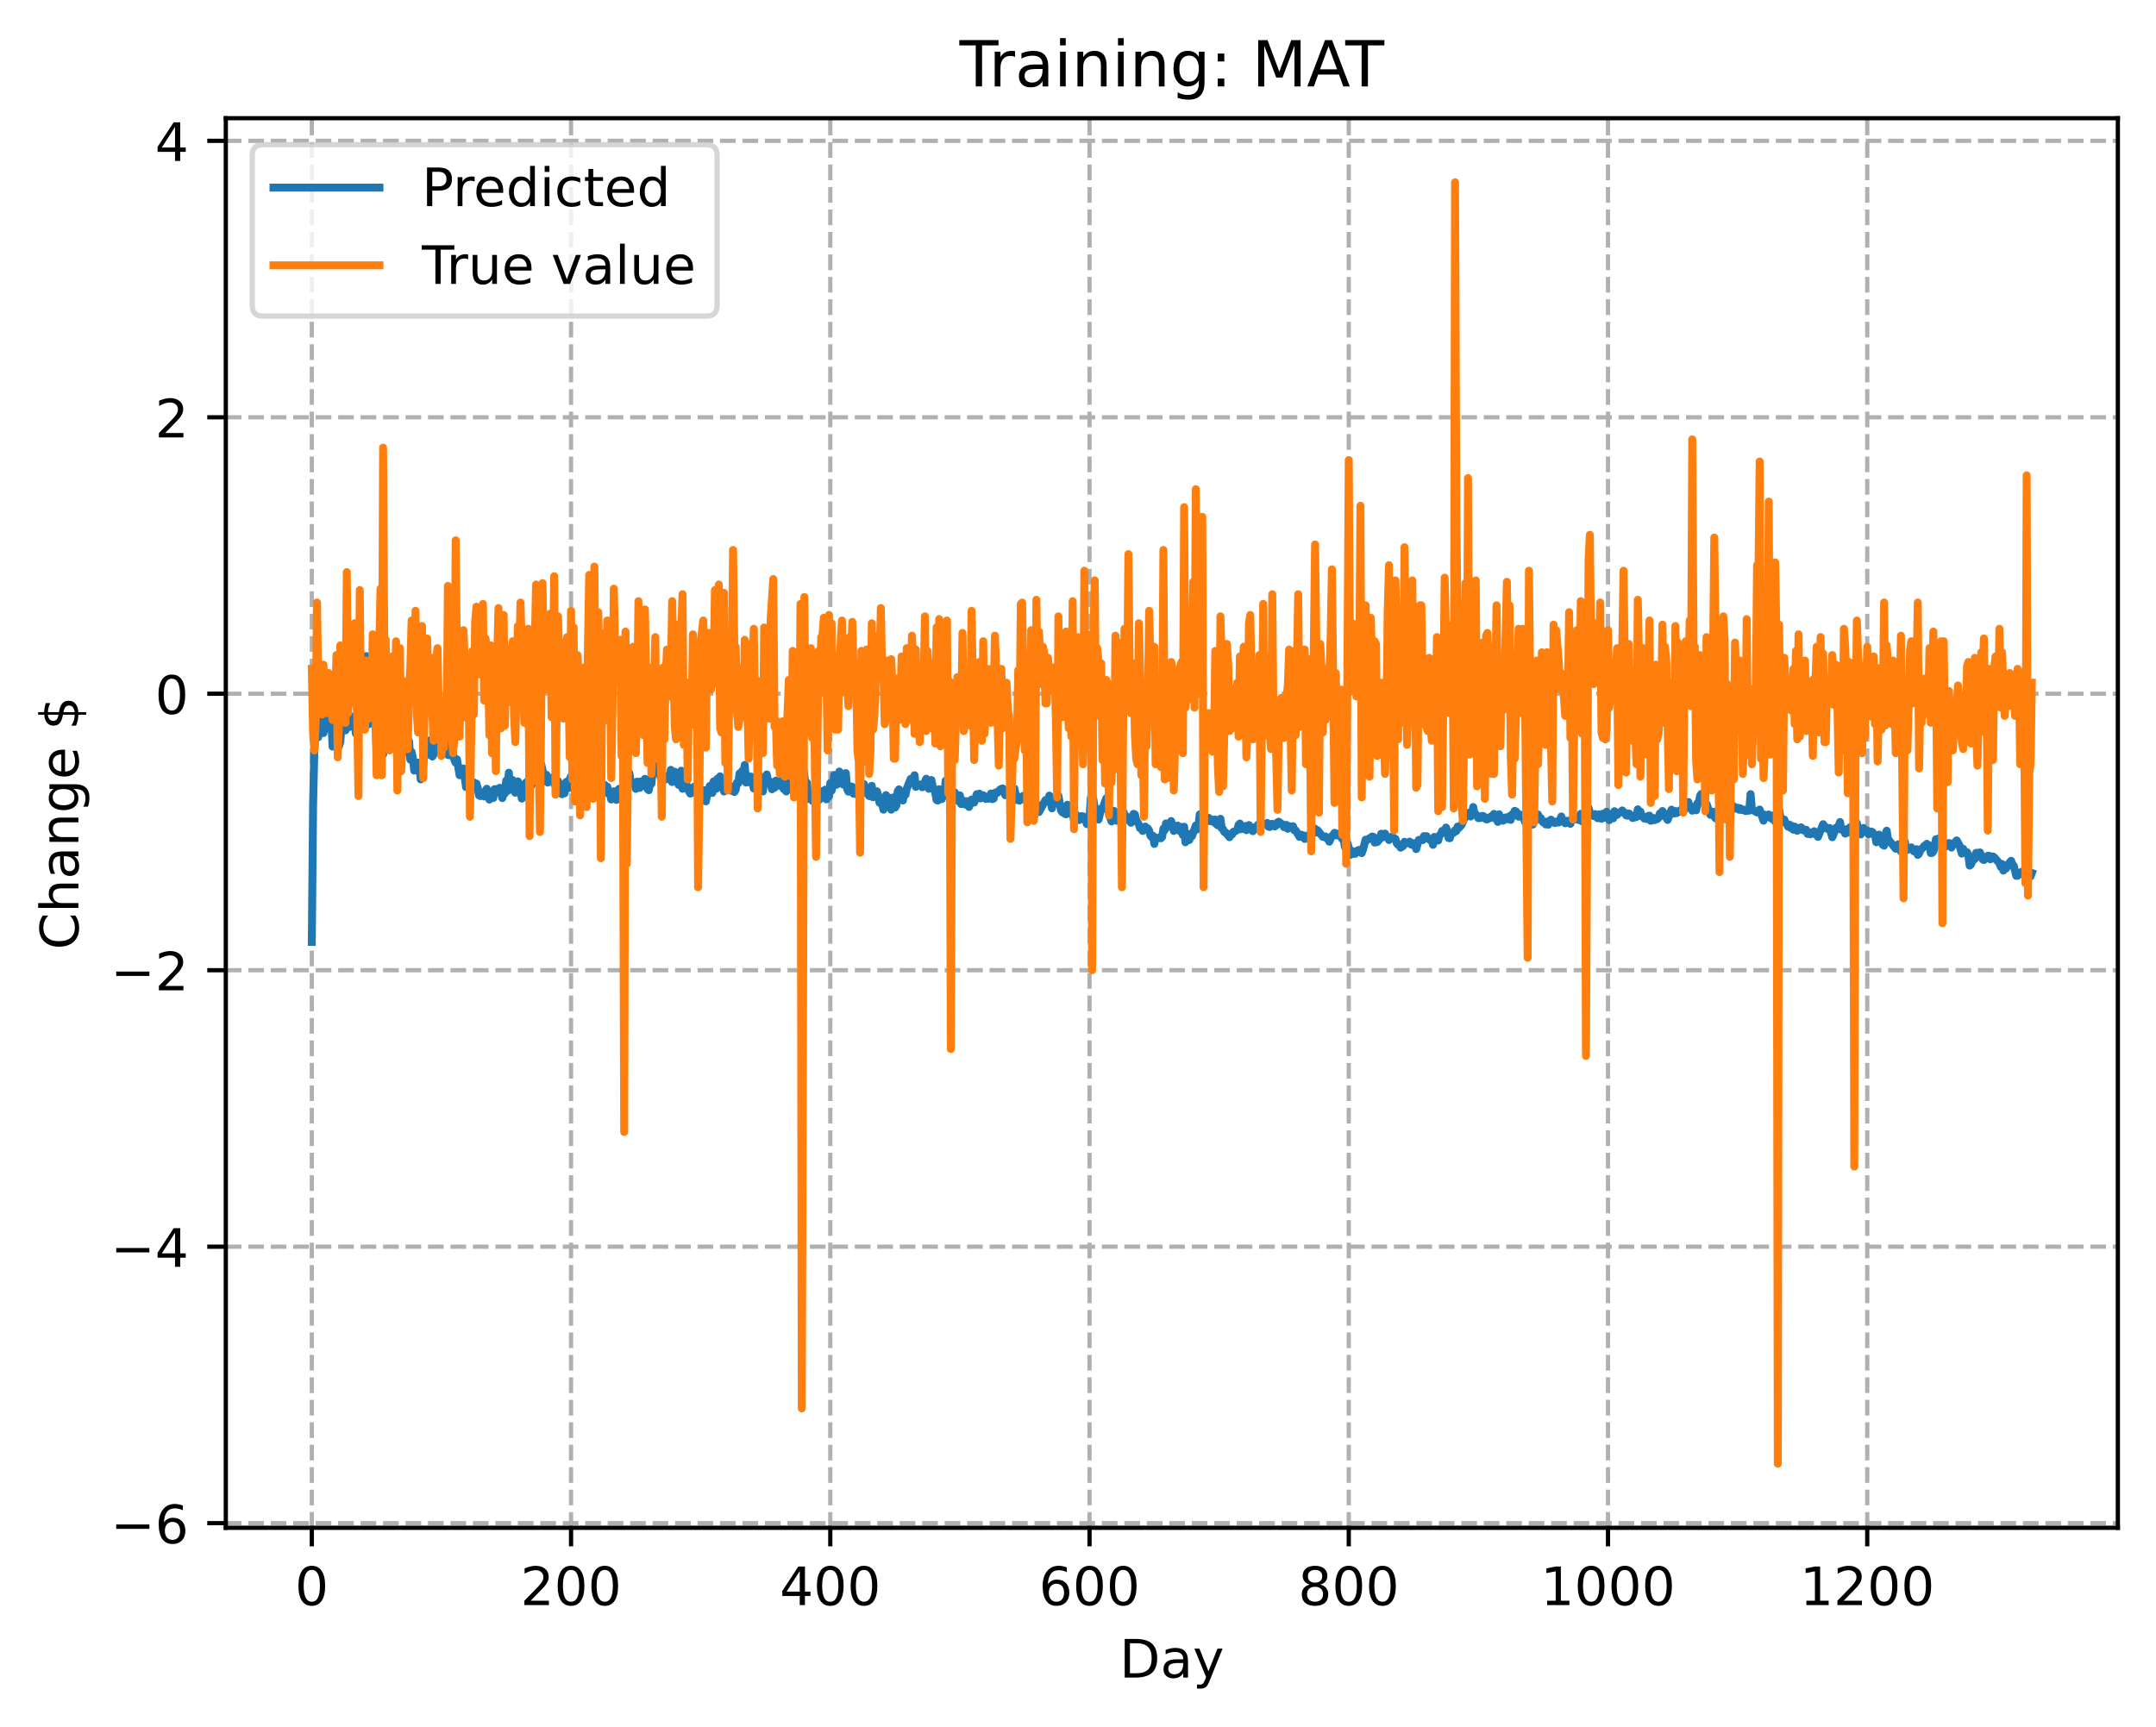 <?xml version="1.0" encoding="utf-8" standalone="no"?>
<!DOCTYPE svg PUBLIC "-//W3C//DTD SVG 1.1//EN"
  "http://www.w3.org/Graphics/SVG/1.1/DTD/svg11.dtd">
<!-- Created with matplotlib (https://matplotlib.org/) -->
<svg height="325.986pt" version="1.1" viewBox="0 0 406.94 325.986" width="406.94pt" xmlns="http://www.w3.org/2000/svg" xmlns:xlink="http://www.w3.org/1999/xlink">
 <defs>
  <style type="text/css">
*{stroke-linecap:butt;stroke-linejoin:round;}
  </style>
 </defs>
 <g id="figure_1">
  <g id="patch_1">
   <path d="M 0 325.986 
L 406.94 325.986 
L 406.94 0 
L 0 0 
z
" style="fill:#ffffff;"/>
  </g>
  <g id="axes_1">
   <g id="patch_2">
    <path d="M 42.62 288.43 
L 399.74 288.43 
L 399.74 22.318 
L 42.62 22.318 
z
" style="fill:#ffffff;"/>
   </g>
   <g id="matplotlib.axis_1">
    <g id="xtick_1">
     <g id="line2d_1">
      <path clip-path="url(#p546caf2848)" d="M 58.853 288.43 
L 58.853 22.318 
" style="fill:none;stroke:#b0b0b0;stroke-dasharray:2.96,1.28;stroke-dashoffset:0;stroke-width:0.8;"/>
     </g>
     <g id="line2d_2">
      <defs>
       <path d="M 0 0 
L 0 3.5 
" id="md9a8eac970" style="stroke:#000000;stroke-width:0.8;"/>
      </defs>
      <g>
       <use style="stroke:#000000;stroke-width:0.8;" x="58.853" xlink:href="#md9a8eac970" y="288.43"/>
      </g>
     </g>
     <g id="text_1">
      <!-- 0 -->
      <defs>
       <path d="M 31.781 66.406 
Q 24.172 66.406 20.328 58.906 
Q 16.5 51.422 16.5 36.375 
Q 16.5 21.391 20.328 13.891 
Q 24.172 6.391 31.781 6.391 
Q 39.453 6.391 43.281 13.891 
Q 47.125 21.391 47.125 36.375 
Q 47.125 51.422 43.281 58.906 
Q 39.453 66.406 31.781 66.406 
z
M 31.781 74.219 
Q 44.047 74.219 50.516 64.516 
Q 56.984 54.828 56.984 36.375 
Q 56.984 17.969 50.516 8.266 
Q 44.047 -1.422 31.781 -1.422 
Q 19.531 -1.422 13.062 8.266 
Q 6.594 17.969 6.594 36.375 
Q 6.594 54.828 13.062 64.516 
Q 19.531 74.219 31.781 74.219 
z
" id="DejaVuSans-48"/>
      </defs>
      <g transform="translate(55.672 303.029)scale(0.1 -0.1)">
       <use xlink:href="#DejaVuSans-48"/>
      </g>
     </g>
    </g>
    <g id="xtick_2">
     <g id="line2d_3">
      <path clip-path="url(#p546caf2848)" d="M 107.784 288.43 
L 107.784 22.318 
" style="fill:none;stroke:#b0b0b0;stroke-dasharray:2.96,1.28;stroke-dashoffset:0;stroke-width:0.8;"/>
     </g>
     <g id="line2d_4">
      <g>
       <use style="stroke:#000000;stroke-width:0.8;" x="107.784" xlink:href="#md9a8eac970" y="288.43"/>
      </g>
     </g>
     <g id="text_2">
      <!-- 200 -->
      <defs>
       <path d="M 19.188 8.297 
L 53.609 8.297 
L 53.609 0 
L 7.328 0 
L 7.328 8.297 
Q 12.938 14.109 22.625 23.891 
Q 32.328 33.688 34.812 36.531 
Q 39.547 41.844 41.422 45.531 
Q 43.312 49.219 43.312 52.781 
Q 43.312 58.594 39.234 62.25 
Q 35.156 65.922 28.609 65.922 
Q 23.969 65.922 18.812 64.312 
Q 13.672 62.703 7.812 59.422 
L 7.812 69.391 
Q 13.766 71.781 18.938 73 
Q 24.125 74.219 28.422 74.219 
Q 39.75 74.219 46.484 68.547 
Q 53.219 62.891 53.219 53.422 
Q 53.219 48.922 51.531 44.891 
Q 49.859 40.875 45.406 35.406 
Q 44.188 33.984 37.641 27.219 
Q 31.109 20.453 19.188 8.297 
z
" id="DejaVuSans-50"/>
      </defs>
      <g transform="translate(98.24 303.029)scale(0.1 -0.1)">
       <use xlink:href="#DejaVuSans-50"/>
       <use x="63.623" xlink:href="#DejaVuSans-48"/>
       <use x="127.246" xlink:href="#DejaVuSans-48"/>
      </g>
     </g>
    </g>
    <g id="xtick_3">
     <g id="line2d_5">
      <path clip-path="url(#p546caf2848)" d="M 156.714 288.43 
L 156.714 22.318 
" style="fill:none;stroke:#b0b0b0;stroke-dasharray:2.96,1.28;stroke-dashoffset:0;stroke-width:0.8;"/>
     </g>
     <g id="line2d_6">
      <g>
       <use style="stroke:#000000;stroke-width:0.8;" x="156.714" xlink:href="#md9a8eac970" y="288.43"/>
      </g>
     </g>
     <g id="text_3">
      <!-- 400 -->
      <defs>
       <path d="M 37.797 64.312 
L 12.891 25.391 
L 37.797 25.391 
z
M 35.203 72.906 
L 47.609 72.906 
L 47.609 25.391 
L 58.016 25.391 
L 58.016 17.188 
L 47.609 17.188 
L 47.609 0 
L 37.797 0 
L 37.797 17.188 
L 4.891 17.188 
L 4.891 26.703 
z
" id="DejaVuSans-52"/>
      </defs>
      <g transform="translate(147.17 303.029)scale(0.1 -0.1)">
       <use xlink:href="#DejaVuSans-52"/>
       <use x="63.623" xlink:href="#DejaVuSans-48"/>
       <use x="127.246" xlink:href="#DejaVuSans-48"/>
      </g>
     </g>
    </g>
    <g id="xtick_4">
     <g id="line2d_7">
      <path clip-path="url(#p546caf2848)" d="M 205.645 288.43 
L 205.645 22.318 
" style="fill:none;stroke:#b0b0b0;stroke-dasharray:2.96,1.28;stroke-dashoffset:0;stroke-width:0.8;"/>
     </g>
     <g id="line2d_8">
      <g>
       <use style="stroke:#000000;stroke-width:0.8;" x="205.645" xlink:href="#md9a8eac970" y="288.43"/>
      </g>
     </g>
     <g id="text_4">
      <!-- 600 -->
      <defs>
       <path d="M 33.016 40.375 
Q 26.375 40.375 22.484 35.828 
Q 18.609 31.297 18.609 23.391 
Q 18.609 15.531 22.484 10.953 
Q 26.375 6.391 33.016 6.391 
Q 39.656 6.391 43.531 10.953 
Q 47.406 15.531 47.406 23.391 
Q 47.406 31.297 43.531 35.828 
Q 39.656 40.375 33.016 40.375 
z
M 52.594 71.297 
L 52.594 62.312 
Q 48.875 64.062 45.094 64.984 
Q 41.312 65.922 37.594 65.922 
Q 27.828 65.922 22.672 59.328 
Q 17.531 52.734 16.797 39.406 
Q 19.672 43.656 24.016 45.922 
Q 28.375 48.188 33.594 48.188 
Q 44.578 48.188 50.953 41.516 
Q 57.328 34.859 57.328 23.391 
Q 57.328 12.156 50.688 5.359 
Q 44.047 -1.422 33.016 -1.422 
Q 20.359 -1.422 13.672 8.266 
Q 6.984 17.969 6.984 36.375 
Q 6.984 53.656 15.188 63.938 
Q 23.391 74.219 37.203 74.219 
Q 40.922 74.219 44.703 73.484 
Q 48.484 72.75 52.594 71.297 
z
" id="DejaVuSans-54"/>
      </defs>
      <g transform="translate(196.101 303.029)scale(0.1 -0.1)">
       <use xlink:href="#DejaVuSans-54"/>
       <use x="63.623" xlink:href="#DejaVuSans-48"/>
       <use x="127.246" xlink:href="#DejaVuSans-48"/>
      </g>
     </g>
    </g>
    <g id="xtick_5">
     <g id="line2d_9">
      <path clip-path="url(#p546caf2848)" d="M 254.575 288.43 
L 254.575 22.318 
" style="fill:none;stroke:#b0b0b0;stroke-dasharray:2.96,1.28;stroke-dashoffset:0;stroke-width:0.8;"/>
     </g>
     <g id="line2d_10">
      <g>
       <use style="stroke:#000000;stroke-width:0.8;" x="254.575" xlink:href="#md9a8eac970" y="288.43"/>
      </g>
     </g>
     <g id="text_5">
      <!-- 800 -->
      <defs>
       <path d="M 31.781 34.625 
Q 24.75 34.625 20.719 30.859 
Q 16.703 27.094 16.703 20.516 
Q 16.703 13.922 20.719 10.156 
Q 24.75 6.391 31.781 6.391 
Q 38.812 6.391 42.859 10.172 
Q 46.922 13.969 46.922 20.516 
Q 46.922 27.094 42.891 30.859 
Q 38.875 34.625 31.781 34.625 
z
M 21.922 38.812 
Q 15.578 40.375 12.031 44.719 
Q 8.5 49.078 8.5 55.328 
Q 8.5 64.062 14.719 69.141 
Q 20.953 74.219 31.781 74.219 
Q 42.672 74.219 48.875 69.141 
Q 55.078 64.062 55.078 55.328 
Q 55.078 49.078 51.531 44.719 
Q 48 40.375 41.703 38.812 
Q 48.828 37.156 52.797 32.312 
Q 56.781 27.484 56.781 20.516 
Q 56.781 9.906 50.312 4.234 
Q 43.844 -1.422 31.781 -1.422 
Q 19.734 -1.422 13.25 4.234 
Q 6.781 9.906 6.781 20.516 
Q 6.781 27.484 10.781 32.312 
Q 14.797 37.156 21.922 38.812 
z
M 18.312 54.391 
Q 18.312 48.734 21.844 45.562 
Q 25.391 42.391 31.781 42.391 
Q 38.141 42.391 41.719 45.562 
Q 45.312 48.734 45.312 54.391 
Q 45.312 60.062 41.719 63.234 
Q 38.141 66.406 31.781 66.406 
Q 25.391 66.406 21.844 63.234 
Q 18.312 60.062 18.312 54.391 
z
" id="DejaVuSans-56"/>
      </defs>
      <g transform="translate(245.032 303.029)scale(0.1 -0.1)">
       <use xlink:href="#DejaVuSans-56"/>
       <use x="63.623" xlink:href="#DejaVuSans-48"/>
       <use x="127.246" xlink:href="#DejaVuSans-48"/>
      </g>
     </g>
    </g>
    <g id="xtick_6">
     <g id="line2d_11">
      <path clip-path="url(#p546caf2848)" d="M 303.506 288.43 
L 303.506 22.318 
" style="fill:none;stroke:#b0b0b0;stroke-dasharray:2.96,1.28;stroke-dashoffset:0;stroke-width:0.8;"/>
     </g>
     <g id="line2d_12">
      <g>
       <use style="stroke:#000000;stroke-width:0.8;" x="303.506" xlink:href="#md9a8eac970" y="288.43"/>
      </g>
     </g>
     <g id="text_6">
      <!-- 1000 -->
      <defs>
       <path d="M 12.406 8.297 
L 28.516 8.297 
L 28.516 63.922 
L 10.984 60.406 
L 10.984 69.391 
L 28.422 72.906 
L 38.281 72.906 
L 38.281 8.297 
L 54.391 8.297 
L 54.391 0 
L 12.406 0 
z
" id="DejaVuSans-49"/>
      </defs>
      <g transform="translate(290.781 303.029)scale(0.1 -0.1)">
       <use xlink:href="#DejaVuSans-49"/>
       <use x="63.623" xlink:href="#DejaVuSans-48"/>
       <use x="127.246" xlink:href="#DejaVuSans-48"/>
       <use x="190.869" xlink:href="#DejaVuSans-48"/>
      </g>
     </g>
    </g>
    <g id="xtick_7">
     <g id="line2d_13">
      <path clip-path="url(#p546caf2848)" d="M 352.437 288.43 
L 352.437 22.318 
" style="fill:none;stroke:#b0b0b0;stroke-dasharray:2.96,1.28;stroke-dashoffset:0;stroke-width:0.8;"/>
     </g>
     <g id="line2d_14">
      <g>
       <use style="stroke:#000000;stroke-width:0.8;" x="352.437" xlink:href="#md9a8eac970" y="288.43"/>
      </g>
     </g>
     <g id="text_7">
      <!-- 1200 -->
      <g transform="translate(339.712 303.029)scale(0.1 -0.1)">
       <use xlink:href="#DejaVuSans-49"/>
       <use x="63.623" xlink:href="#DejaVuSans-50"/>
       <use x="127.246" xlink:href="#DejaVuSans-48"/>
       <use x="190.869" xlink:href="#DejaVuSans-48"/>
      </g>
     </g>
    </g>
    <g id="text_8">
     <!-- Day -->
     <defs>
      <path d="M 19.672 64.797 
L 19.672 8.109 
L 31.594 8.109 
Q 46.688 8.109 53.688 14.938 
Q 60.688 21.781 60.688 36.531 
Q 60.688 51.172 53.688 57.984 
Q 46.688 64.797 31.594 64.797 
z
M 9.812 72.906 
L 30.078 72.906 
Q 51.266 72.906 61.172 64.094 
Q 71.094 55.281 71.094 36.531 
Q 71.094 17.672 61.125 8.828 
Q 51.172 0 30.078 0 
L 9.812 0 
z
" id="DejaVuSans-68"/>
      <path d="M 34.281 27.484 
Q 23.391 27.484 19.188 25 
Q 14.984 22.516 14.984 16.5 
Q 14.984 11.719 18.141 8.906 
Q 21.297 6.109 26.703 6.109 
Q 34.188 6.109 38.703 11.406 
Q 43.219 16.703 43.219 25.484 
L 43.219 27.484 
z
M 52.203 31.203 
L 52.203 0 
L 43.219 0 
L 43.219 8.297 
Q 40.141 3.328 35.547 0.953 
Q 30.953 -1.422 24.312 -1.422 
Q 15.922 -1.422 10.953 3.297 
Q 6 8.016 6 15.922 
Q 6 25.141 12.172 29.828 
Q 18.359 34.516 30.609 34.516 
L 43.219 34.516 
L 43.219 35.406 
Q 43.219 41.609 39.141 45 
Q 35.062 48.391 27.688 48.391 
Q 23 48.391 18.547 47.266 
Q 14.109 46.141 10.016 43.891 
L 10.016 52.203 
Q 14.938 54.109 19.578 55.047 
Q 24.219 56 28.609 56 
Q 40.484 56 46.344 49.844 
Q 52.203 43.703 52.203 31.203 
z
" id="DejaVuSans-97"/>
      <path d="M 32.172 -5.078 
Q 28.375 -14.844 24.75 -17.812 
Q 21.141 -20.797 15.094 -20.797 
L 7.906 -20.797 
L 7.906 -13.281 
L 13.188 -13.281 
Q 16.891 -13.281 18.938 -11.516 
Q 21 -9.766 23.484 -3.219 
L 25.094 0.875 
L 2.984 54.688 
L 12.5 54.688 
L 29.594 11.922 
L 46.688 54.688 
L 56.203 54.688 
z
" id="DejaVuSans-121"/>
     </defs>
     <g transform="translate(211.307 316.707)scale(0.1 -0.1)">
      <use xlink:href="#DejaVuSans-68"/>
      <use x="77.002" xlink:href="#DejaVuSans-97"/>
      <use x="138.281" xlink:href="#DejaVuSans-121"/>
     </g>
    </g>
   </g>
   <g id="matplotlib.axis_2">
    <g id="ytick_1">
     <g id="line2d_15">
      <path clip-path="url(#p546caf2848)" d="M 42.62 287.556 
L 399.74 287.556 
" style="fill:none;stroke:#b0b0b0;stroke-dasharray:2.96,1.28;stroke-dashoffset:0;stroke-width:0.8;"/>
     </g>
     <g id="line2d_16">
      <defs>
       <path d="M 0 0 
L -3.5 0 
" id="m819c884f10" style="stroke:#000000;stroke-width:0.8;"/>
      </defs>
      <g>
       <use style="stroke:#000000;stroke-width:0.8;" x="42.62" xlink:href="#m819c884f10" y="287.556"/>
      </g>
     </g>
     <g id="text_9">
      <!-- −6 -->
      <defs>
       <path d="M 10.594 35.5 
L 73.188 35.5 
L 73.188 27.203 
L 10.594 27.203 
z
" id="DejaVuSans-8722"/>
      </defs>
      <g transform="translate(20.878 291.355)scale(0.1 -0.1)">
       <use xlink:href="#DejaVuSans-8722"/>
       <use x="83.789" xlink:href="#DejaVuSans-54"/>
      </g>
     </g>
    </g>
    <g id="ytick_2">
     <g id="line2d_17">
      <path clip-path="url(#p546caf2848)" d="M 42.62 235.362 
L 399.74 235.362 
" style="fill:none;stroke:#b0b0b0;stroke-dasharray:2.96,1.28;stroke-dashoffset:0;stroke-width:0.8;"/>
     </g>
     <g id="line2d_18">
      <g>
       <use style="stroke:#000000;stroke-width:0.8;" x="42.62" xlink:href="#m819c884f10" y="235.362"/>
      </g>
     </g>
     <g id="text_10">
      <!-- −4 -->
      <g transform="translate(20.878 239.161)scale(0.1 -0.1)">
       <use xlink:href="#DejaVuSans-8722"/>
       <use x="83.789" xlink:href="#DejaVuSans-52"/>
      </g>
     </g>
    </g>
    <g id="ytick_3">
     <g id="line2d_19">
      <path clip-path="url(#p546caf2848)" d="M 42.62 183.168 
L 399.74 183.168 
" style="fill:none;stroke:#b0b0b0;stroke-dasharray:2.96,1.28;stroke-dashoffset:0;stroke-width:0.8;"/>
     </g>
     <g id="line2d_20">
      <g>
       <use style="stroke:#000000;stroke-width:0.8;" x="42.62" xlink:href="#m819c884f10" y="183.168"/>
      </g>
     </g>
     <g id="text_11">
      <!-- −2 -->
      <g transform="translate(20.878 186.967)scale(0.1 -0.1)">
       <use xlink:href="#DejaVuSans-8722"/>
       <use x="83.789" xlink:href="#DejaVuSans-50"/>
      </g>
     </g>
    </g>
    <g id="ytick_4">
     <g id="line2d_21">
      <path clip-path="url(#p546caf2848)" d="M 42.62 130.973 
L 399.74 130.973 
" style="fill:none;stroke:#b0b0b0;stroke-dasharray:2.96,1.28;stroke-dashoffset:0;stroke-width:0.8;"/>
     </g>
     <g id="line2d_22">
      <g>
       <use style="stroke:#000000;stroke-width:0.8;" x="42.62" xlink:href="#m819c884f10" y="130.973"/>
      </g>
     </g>
     <g id="text_12">
      <!-- 0 -->
      <g transform="translate(29.258 134.773)scale(0.1 -0.1)">
       <use xlink:href="#DejaVuSans-48"/>
      </g>
     </g>
    </g>
    <g id="ytick_5">
     <g id="line2d_23">
      <path clip-path="url(#p546caf2848)" d="M 42.62 78.779 
L 399.74 78.779 
" style="fill:none;stroke:#b0b0b0;stroke-dasharray:2.96,1.28;stroke-dashoffset:0;stroke-width:0.8;"/>
     </g>
     <g id="line2d_24">
      <g>
       <use style="stroke:#000000;stroke-width:0.8;" x="42.62" xlink:href="#m819c884f10" y="78.779"/>
      </g>
     </g>
     <g id="text_13">
      <!-- 2 -->
      <g transform="translate(29.258 82.578)scale(0.1 -0.1)">
       <use xlink:href="#DejaVuSans-50"/>
      </g>
     </g>
    </g>
    <g id="ytick_6">
     <g id="line2d_25">
      <path clip-path="url(#p546caf2848)" d="M 42.62 26.585 
L 399.74 26.585 
" style="fill:none;stroke:#b0b0b0;stroke-dasharray:2.96,1.28;stroke-dashoffset:0;stroke-width:0.8;"/>
     </g>
     <g id="line2d_26">
      <g>
       <use style="stroke:#000000;stroke-width:0.8;" x="42.62" xlink:href="#m819c884f10" y="26.585"/>
      </g>
     </g>
     <g id="text_14">
      <!-- 4 -->
      <g transform="translate(29.258 30.384)scale(0.1 -0.1)">
       <use xlink:href="#DejaVuSans-52"/>
      </g>
     </g>
    </g>
    <g id="text_15">
     <!-- Change $ -->
     <defs>
      <path d="M 64.406 67.281 
L 64.406 56.891 
Q 59.422 61.531 53.781 63.812 
Q 48.141 66.109 41.797 66.109 
Q 29.297 66.109 22.656 58.469 
Q 16.016 50.828 16.016 36.375 
Q 16.016 21.969 22.656 14.328 
Q 29.297 6.688 41.797 6.688 
Q 48.141 6.688 53.781 8.984 
Q 59.422 11.281 64.406 15.922 
L 64.406 5.609 
Q 59.234 2.094 53.438 0.328 
Q 47.656 -1.422 41.219 -1.422 
Q 24.656 -1.422 15.125 8.703 
Q 5.609 18.844 5.609 36.375 
Q 5.609 53.953 15.125 64.078 
Q 24.656 74.219 41.219 74.219 
Q 47.75 74.219 53.531 72.484 
Q 59.328 70.75 64.406 67.281 
z
" id="DejaVuSans-67"/>
      <path d="M 54.891 33.016 
L 54.891 0 
L 45.906 0 
L 45.906 32.719 
Q 45.906 40.484 42.875 44.328 
Q 39.844 48.188 33.797 48.188 
Q 26.516 48.188 22.312 43.547 
Q 18.109 38.922 18.109 30.906 
L 18.109 0 
L 9.078 0 
L 9.078 75.984 
L 18.109 75.984 
L 18.109 46.188 
Q 21.344 51.125 25.703 53.562 
Q 30.078 56 35.797 56 
Q 45.219 56 50.047 50.172 
Q 54.891 44.344 54.891 33.016 
z
" id="DejaVuSans-104"/>
      <path d="M 54.891 33.016 
L 54.891 0 
L 45.906 0 
L 45.906 32.719 
Q 45.906 40.484 42.875 44.328 
Q 39.844 48.188 33.797 48.188 
Q 26.516 48.188 22.312 43.547 
Q 18.109 38.922 18.109 30.906 
L 18.109 0 
L 9.078 0 
L 9.078 54.688 
L 18.109 54.688 
L 18.109 46.188 
Q 21.344 51.125 25.703 53.562 
Q 30.078 56 35.797 56 
Q 45.219 56 50.047 50.172 
Q 54.891 44.344 54.891 33.016 
z
" id="DejaVuSans-110"/>
      <path d="M 45.406 27.984 
Q 45.406 37.75 41.375 43.109 
Q 37.359 48.484 30.078 48.484 
Q 22.859 48.484 18.828 43.109 
Q 14.797 37.75 14.797 27.984 
Q 14.797 18.266 18.828 12.891 
Q 22.859 7.516 30.078 7.516 
Q 37.359 7.516 41.375 12.891 
Q 45.406 18.266 45.406 27.984 
z
M 54.391 6.781 
Q 54.391 -7.172 48.188 -13.984 
Q 42 -20.797 29.203 -20.797 
Q 24.469 -20.797 20.266 -20.094 
Q 16.062 -19.391 12.109 -17.922 
L 12.109 -9.188 
Q 16.062 -11.328 19.922 -12.344 
Q 23.781 -13.375 27.781 -13.375 
Q 36.625 -13.375 41.016 -8.766 
Q 45.406 -4.156 45.406 5.172 
L 45.406 9.625 
Q 42.625 4.781 38.281 2.391 
Q 33.938 0 27.875 0 
Q 17.828 0 11.672 7.656 
Q 5.516 15.328 5.516 27.984 
Q 5.516 40.672 11.672 48.328 
Q 17.828 56 27.875 56 
Q 33.938 56 38.281 53.609 
Q 42.625 51.219 45.406 46.391 
L 45.406 54.688 
L 54.391 54.688 
z
" id="DejaVuSans-103"/>
      <path d="M 56.203 29.594 
L 56.203 25.203 
L 14.891 25.203 
Q 15.484 15.922 20.484 11.062 
Q 25.484 6.203 34.422 6.203 
Q 39.594 6.203 44.453 7.469 
Q 49.312 8.734 54.109 11.281 
L 54.109 2.781 
Q 49.266 0.734 44.188 -0.344 
Q 39.109 -1.422 33.891 -1.422 
Q 20.797 -1.422 13.156 6.188 
Q 5.516 13.812 5.516 26.812 
Q 5.516 40.234 12.766 48.109 
Q 20.016 56 32.328 56 
Q 43.359 56 49.781 48.891 
Q 56.203 41.797 56.203 29.594 
z
M 47.219 32.234 
Q 47.125 39.594 43.094 43.984 
Q 39.062 48.391 32.422 48.391 
Q 24.906 48.391 20.391 44.141 
Q 15.875 39.891 15.188 32.172 
z
" id="DejaVuSans-101"/>
      <path id="DejaVuSans-32"/>
      <path d="M 33.797 -14.703 
L 28.906 -14.703 
L 28.859 0 
Q 23.734 0.094 18.609 1.188 
Q 13.484 2.297 8.297 4.5 
L 8.297 13.281 
Q 13.281 10.156 18.375 8.562 
Q 23.484 6.984 28.906 6.938 
L 28.906 29.203 
Q 18.109 30.953 13.203 35.156 
Q 8.297 39.359 8.297 46.688 
Q 8.297 54.641 13.625 59.219 
Q 18.953 63.812 28.906 64.5 
L 28.906 75.984 
L 33.797 75.984 
L 33.797 64.656 
Q 38.328 64.453 42.578 63.688 
Q 46.828 62.938 50.875 61.625 
L 50.875 53.078 
Q 46.828 55.125 42.547 56.25 
Q 38.281 57.375 33.797 57.562 
L 33.797 36.719 
Q 44.875 35.016 50.094 30.609 
Q 55.328 26.219 55.328 18.609 
Q 55.328 10.359 49.781 5.594 
Q 44.234 0.828 33.797 0.094 
z
M 28.906 37.594 
L 28.906 57.625 
Q 23.25 56.984 20.266 54.391 
Q 17.281 51.812 17.281 47.516 
Q 17.281 43.312 20.031 40.969 
Q 22.797 38.625 28.906 37.594 
z
M 33.797 28.219 
L 33.797 7.078 
Q 39.984 7.906 43.141 10.594 
Q 46.297 13.281 46.297 17.672 
Q 46.297 21.969 43.281 24.5 
Q 40.281 27.047 33.797 28.219 
z
" id="DejaVuSans-36"/>
     </defs>
     <g transform="translate(14.798 179.288)rotate(-90)scale(0.1 -0.1)">
      <use xlink:href="#DejaVuSans-67"/>
      <use x="69.824" xlink:href="#DejaVuSans-104"/>
      <use x="133.203" xlink:href="#DejaVuSans-97"/>
      <use x="194.482" xlink:href="#DejaVuSans-110"/>
      <use x="257.861" xlink:href="#DejaVuSans-103"/>
      <use x="321.338" xlink:href="#DejaVuSans-101"/>
      <use x="382.861" xlink:href="#DejaVuSans-32"/>
      <use x="414.648" xlink:href="#DejaVuSans-36"/>
     </g>
    </g>
   </g>
   <g id="line2d_27">
    <path clip-path="url(#p546caf2848)" d="M 58.853 177.818 
L 59.098 151.773 
L 59.342 141.27 
L 59.587 138.574 
L 59.832 139.2 
L 60.076 139.172 
L 60.321 135.126 
L 60.566 128.513 
L 60.81 138.283 
L 61.055 138.392 
L 61.789 135.153 
L 62.034 136.024 
L 62.278 132.32 
L 62.523 135.185 
L 62.767 140.949 
L 63.012 137.751 
L 63.257 136.5 
L 63.501 138.19 
L 63.746 137.302 
L 63.991 140.86 
L 64.235 140.028 
L 64.48 136.525 
L 65.214 137.888 
L 65.459 133.825 
L 65.703 134.564 
L 65.948 137.246 
L 66.437 136.11 
L 66.682 135.286 
L 66.927 136.258 
L 67.171 138.494 
L 67.416 137.522 
L 67.905 137.816 
L 68.15 137.501 
L 68.639 136.155 
L 68.884 132.667 
L 69.128 123.87 
L 69.618 136.731 
L 70.107 136.024 
L 70.596 130.424 
L 71.086 141.436 
L 71.33 142.083 
L 71.575 135.173 
L 71.82 138.239 
L 72.064 138.695 
L 72.309 142.451 
L 72.554 137.929 
L 72.798 137.13 
L 73.288 136.153 
L 73.532 140.465 
L 73.777 139.972 
L 74.022 131.869 
L 74.266 140.945 
L 75 139.069 
L 75.245 139.806 
L 75.489 139.587 
L 75.734 138.621 
L 75.979 141.782 
L 76.223 142.128 
L 76.468 138.134 
L 76.713 141.325 
L 76.957 139.961 
L 77.202 139.907 
L 77.447 143.417 
L 77.691 141.961 
L 77.936 143.167 
L 78.181 145.477 
L 78.67 144.157 
L 78.915 143.972 
L 79.159 144.817 
L 79.404 147.134 
L 79.893 144.299 
L 80.138 141.97 
L 80.383 142.62 
L 80.627 141.034 
L 80.872 141.313 
L 81.116 140.769 
L 81.361 139.646 
L 81.606 142.823 
L 81.85 142.402 
L 82.095 141.317 
L 82.34 141.187 
L 82.584 139.785 
L 82.829 141.17 
L 83.074 139.916 
L 83.318 140.459 
L 83.563 139.215 
L 83.808 139.697 
L 84.052 137.799 
L 84.297 141.385 
L 84.542 142.526 
L 84.786 142.588 
L 85.031 141.2 
L 85.276 141.325 
L 85.765 143.469 
L 86.01 144 
L 86.254 143.348 
L 86.743 146.353 
L 86.988 145.775 
L 87.233 146.271 
L 87.477 145.083 
L 87.967 148.609 
L 88.211 147.231 
L 88.456 148.556 
L 88.701 148.179 
L 89.19 148.492 
L 89.435 147.715 
L 89.679 148.213 
L 89.924 147.923 
L 90.169 148.779 
L 90.413 150.16 
L 90.658 150.285 
L 90.903 149.713 
L 91.147 150.19 
L 91.392 150.372 
L 91.637 149.26 
L 91.881 148.912 
L 92.371 150.954 
L 92.615 150.593 
L 92.86 149.713 
L 93.104 150.653 
L 93.349 148.982 
L 93.838 148.977 
L 94.083 149.031 
L 94.328 148.723 
L 94.817 150.673 
L 95.062 149.845 
L 95.306 149.784 
L 95.551 147.35 
L 95.796 149.324 
L 96.04 145.882 
L 96.285 149.104 
L 96.53 148.447 
L 96.774 147.274 
L 97.019 148.002 
L 97.264 149.66 
L 97.508 149.226 
L 97.753 147.519 
L 97.998 149.481 
L 98.242 149.221 
L 98.487 150.769 
L 98.731 150.469 
L 98.976 149.651 
L 99.221 147.78 
L 99.465 148.67 
L 99.71 147.279 
L 99.955 146.838 
L 100.199 148.43 
L 100.933 147.21 
L 101.178 147.59 
L 101.667 145.441 
L 101.912 146.94 
L 102.157 144.291 
L 102.891 147.521 
L 103.135 146.266 
L 103.38 147.739 
L 103.625 147.04 
L 104.114 146.81 
L 104.359 146.802 
L 104.603 148.009 
L 104.848 147.285 
L 105.092 148.176 
L 105.337 147.461 
L 105.582 148.24 
L 105.826 148.134 
L 106.071 149.935 
L 106.316 149.024 
L 106.56 149.769 
L 106.805 147.711 
L 107.05 147.531 
L 107.294 148.794 
L 107.539 147.123 
L 107.784 146.539 
L 108.028 146.365 
L 108.518 146.87 
L 108.762 146.535 
L 109.007 147.529 
L 109.252 146.698 
L 109.496 147.572 
L 109.741 147.261 
L 109.986 147.29 
L 110.23 147.467 
L 110.475 148.644 
L 110.964 145.307 
L 111.209 145.339 
L 111.453 147.836 
L 111.698 146.975 
L 111.943 148.26 
L 112.187 148.184 
L 112.432 148.334 
L 112.677 149.131 
L 112.921 149.333 
L 113.166 149.27 
L 113.411 149.644 
L 113.655 149.788 
L 113.9 149.649 
L 114.145 148.166 
L 114.389 149.071 
L 114.634 148.515 
L 114.879 149.884 
L 115.123 149.826 
L 115.368 150.932 
L 115.857 149.384 
L 116.102 150.537 
L 116.346 151.014 
L 116.591 150.361 
L 116.836 148.935 
L 117.08 149.023 
L 117.325 150.226 
L 117.57 148.321 
L 117.814 148.112 
L 118.059 146.502 
L 118.304 147.94 
L 118.548 147.278 
L 118.793 145.991 
L 119.038 147.625 
L 119.282 147.637 
L 119.527 147.963 
L 119.772 147.917 
L 120.016 148.929 
L 120.261 147.573 
L 120.506 148.506 
L 120.75 148.748 
L 120.995 147.522 
L 121.24 148.046 
L 121.484 147.804 
L 121.729 147.04 
L 121.974 148.397 
L 122.218 148.968 
L 122.463 149.179 
L 122.707 147.64 
L 122.952 147.987 
L 123.197 145.254 
L 123.441 144.813 
L 123.931 142.868 
L 124.175 145.018 
L 124.665 146.703 
L 124.909 146.89 
L 125.154 147.461 
L 125.643 146.518 
L 125.888 146.981 
L 126.377 147.17 
L 126.622 145.338 
L 126.867 147.639 
L 127.111 145.84 
L 127.356 145.698 
L 128.09 148.178 
L 128.334 148.1 
L 128.579 145.507 
L 128.824 148.919 
L 129.313 148.009 
L 129.558 147.962 
L 129.802 148.983 
L 130.292 149.821 
L 130.536 149.704 
L 131.026 148.51 
L 131.27 148.437 
L 131.76 150.221 
L 132.249 149.091 
L 132.494 150.308 
L 132.738 150.278 
L 132.983 149.191 
L 133.228 151.284 
L 133.472 150.144 
L 133.717 149.813 
L 133.962 148.389 
L 134.206 148.3 
L 134.451 149.703 
L 134.695 147.51 
L 135.185 148.921 
L 135.429 146.994 
L 135.674 147.196 
L 135.919 146.563 
L 136.163 148.424 
L 136.408 148.296 
L 136.653 149.427 
L 136.897 148.251 
L 137.142 148.932 
L 137.876 148.368 
L 138.121 149.297 
L 138.365 149.217 
L 138.61 149.519 
L 138.855 149.119 
L 139.099 147.752 
L 139.344 147.864 
L 139.589 146.014 
L 139.833 146.42 
L 140.078 145.553 
L 140.322 146.248 
L 140.567 144.412 
L 140.812 147.732 
L 141.301 146.526 
L 141.546 147.708 
L 141.79 146.622 
L 142.28 148.872 
L 142.524 148.798 
L 142.769 147.853 
L 143.014 146.062 
L 143.258 146.27 
L 143.503 148.564 
L 143.748 147.422 
L 143.992 149.422 
L 144.237 147.566 
L 144.482 147.862 
L 144.726 146.208 
L 144.971 147.317 
L 145.216 147.684 
L 145.46 147.614 
L 145.705 149.004 
L 145.95 148.694 
L 146.194 148.724 
L 146.439 147.376 
L 146.928 147.565 
L 147.173 148.34 
L 147.417 147.217 
L 147.662 147.605 
L 147.907 148.967 
L 148.151 148.495 
L 148.396 149.42 
L 148.641 147.963 
L 148.885 147.544 
L 149.13 147.548 
L 149.375 148.537 
L 149.619 148.858 
L 149.864 147.418 
L 150.109 149.461 
L 150.353 148.466 
L 150.598 148.451 
L 150.843 149.992 
L 151.087 148.83 
L 151.332 149.089 
L 151.577 144.881 
L 151.821 146.335 
L 152.066 148.687 
L 152.31 147.778 
L 152.555 150.803 
L 152.8 150.815 
L 153.044 150.346 
L 153.289 151.155 
L 153.534 151.261 
L 154.023 150.42 
L 154.268 149.335 
L 154.512 151.109 
L 154.757 150.839 
L 155.002 149.359 
L 155.246 149.417 
L 155.491 150.089 
L 155.736 149.097 
L 155.98 150.907 
L 156.225 150.499 
L 156.47 150.339 
L 156.714 147.842 
L 156.959 149.267 
L 157.204 148.392 
L 157.448 146.309 
L 157.938 148.142 
L 158.182 147.384 
L 158.427 145.657 
L 158.671 147.153 
L 158.916 147.175 
L 159.161 148.127 
L 159.405 146.553 
L 159.65 145.951 
L 159.895 148.981 
L 160.139 149.461 
L 160.384 148.558 
L 160.629 148.478 
L 160.873 148.546 
L 161.118 149.85 
L 161.363 149.152 
L 161.852 150.061 
L 162.097 148.788 
L 162.341 148.632 
L 162.586 149.624 
L 163.075 148.024 
L 163.565 149.726 
L 163.809 149.932 
L 164.054 150.293 
L 164.298 150.012 
L 164.543 148.354 
L 164.788 150.517 
L 165.032 150.293 
L 165.522 149.388 
L 165.766 150.196 
L 166.011 151.555 
L 166.256 150.719 
L 166.745 152.857 
L 166.99 150.709 
L 167.234 150.109 
L 167.479 151.098 
L 167.968 150.617 
L 168.213 152.857 
L 168.702 150.525 
L 168.947 152.463 
L 169.192 152.042 
L 169.436 149.432 
L 169.681 149.026 
L 169.926 149.391 
L 170.17 150.067 
L 170.415 151.126 
L 170.659 149.841 
L 170.904 150.05 
L 171.149 148.872 
L 171.883 147.049 
L 172.372 146.909 
L 172.617 146.358 
L 172.861 148.558 
L 173.351 148.126 
L 173.595 148.272 
L 173.84 148.088 
L 174.085 148.628 
L 174.819 147.015 
L 175.308 148.914 
L 175.553 148.404 
L 175.797 147.264 
L 176.042 148.465 
L 176.286 148.895 
L 176.531 149.708 
L 176.776 151.03 
L 177.02 151.137 
L 177.265 149.003 
L 177.51 149.675 
L 177.754 150.86 
L 177.999 149.826 
L 178.244 150.274 
L 178.488 147.389 
L 178.733 148.388 
L 178.978 150.1 
L 179.222 149.476 
L 179.467 149.54 
L 179.712 149.725 
L 179.956 150.689 
L 180.201 149.574 
L 180.69 150.72 
L 180.935 151.292 
L 181.18 150.158 
L 181.424 151.804 
L 181.669 151.072 
L 181.914 151.365 
L 182.158 151.887 
L 182.403 151.258 
L 182.647 151.303 
L 182.892 152.346 
L 183.137 151.822 
L 183.381 150.939 
L 183.626 151.444 
L 183.871 151.511 
L 184.36 149.939 
L 184.605 150.697 
L 184.849 149.831 
L 185.094 150.731 
L 185.339 150.548 
L 185.583 150.141 
L 186.073 150.834 
L 186.317 150.465 
L 186.562 150.795 
L 187.051 149.804 
L 187.296 150.876 
L 187.541 150.783 
L 187.785 149.693 
L 188.03 149.581 
L 188.274 149.665 
L 188.764 149.045 
L 189.253 148.848 
L 189.742 150.13 
L 190.232 150.061 
L 190.476 149.733 
L 190.966 149.837 
L 191.21 148.832 
L 191.455 148.856 
L 191.944 151.038 
L 192.189 150.826 
L 192.434 151.156 
L 192.678 150.441 
L 192.923 150.843 
L 193.168 150.234 
L 193.412 150.506 
L 193.657 151.088 
L 193.902 150.241 
L 194.391 151.185 
L 194.635 150.906 
L 194.88 150.39 
L 195.125 150.54 
L 195.369 150.538 
L 195.614 152.661 
L 196.103 153.306 
L 197.327 151.047 
L 197.816 151.177 
L 198.061 150.199 
L 198.55 152.613 
L 198.795 151.343 
L 199.039 151.272 
L 199.773 150.208 
L 200.262 153.026 
L 200.507 153.35 
L 200.752 152.963 
L 200.996 153.661 
L 201.241 153.732 
L 201.486 151.922 
L 201.73 153.202 
L 201.975 153.076 
L 202.22 153.702 
L 202.464 153.717 
L 202.709 154.75 
L 202.954 153.6 
L 203.198 154.367 
L 203.443 154.49 
L 203.688 154.817 
L 203.932 154.086 
L 204.422 154.113 
L 204.666 154.679 
L 204.911 154.936 
L 205.156 155.579 
L 205.4 154.875 
L 205.645 154.615 
L 205.889 150.584 
L 206.134 150.006 
L 206.379 150.943 
L 206.623 152.517 
L 206.868 153.182 
L 207.113 154.242 
L 207.357 154.714 
L 207.847 152.637 
L 208.091 152.781 
L 208.581 151.288 
L 208.825 150.693 
L 209.315 153.695 
L 209.804 155.08 
L 210.049 153.054 
L 210.293 153.112 
L 210.783 154.943 
L 211.272 154.338 
L 211.517 154.436 
L 212.006 153.195 
L 212.74 154.772 
L 212.984 154.292 
L 213.229 155.024 
L 213.474 155.328 
L 213.718 154.167 
L 213.963 153.643 
L 214.208 153.755 
L 214.452 154.795 
L 214.942 155.622 
L 215.186 156.356 
L 215.431 156.369 
L 215.676 156.877 
L 216.165 156.042 
L 216.41 156.495 
L 216.654 156.39 
L 216.899 156.805 
L 217.144 157.783 
L 217.388 158.042 
L 217.633 157.798 
L 217.877 159.316 
L 218.122 158.186 
L 218.611 158.162 
L 218.856 158.094 
L 219.101 158.264 
L 219.345 158.02 
L 219.59 156.437 
L 219.835 156.728 
L 220.079 155.45 
L 220.324 155.608 
L 220.569 156.061 
L 220.813 155.81 
L 221.058 155.009 
L 221.547 156.871 
L 222.281 155.86 
L 222.526 156.749 
L 222.771 156.97 
L 223.015 156.117 
L 223.26 157.639 
L 223.505 156.083 
L 223.749 159.011 
L 223.994 157.761 
L 224.483 158.584 
L 224.728 157.4 
L 224.972 157.877 
L 225.706 155.849 
L 225.951 156.579 
L 226.196 156.175 
L 226.44 153.741 
L 226.685 156.035 
L 226.93 155.344 
L 227.174 155.556 
L 227.419 154.92 
L 227.664 155.013 
L 228.153 154.41 
L 228.398 155.033 
L 228.642 154.71 
L 228.887 154.754 
L 229.132 155.231 
L 229.376 154.719 
L 229.621 155.622 
L 229.865 155.823 
L 230.355 154.58 
L 230.599 156.381 
L 230.844 156.541 
L 231.089 157.068 
L 231.333 157.155 
L 232.067 158.056 
L 232.312 157.472 
L 232.557 157.53 
L 232.801 157.028 
L 233.291 156.858 
L 233.535 156.648 
L 233.78 155.74 
L 234.025 155.477 
L 234.269 156.554 
L 234.514 156.373 
L 234.759 156.465 
L 235.003 155.966 
L 235.248 156.731 
L 235.493 155.891 
L 235.737 155.762 
L 236.471 156.916 
L 236.716 156.205 
L 236.96 156.419 
L 237.45 155.686 
L 237.939 156.151 
L 238.184 155.419 
L 238.428 155.57 
L 238.918 155.572 
L 239.162 155.369 
L 239.407 156.053 
L 239.652 156.131 
L 239.896 155.572 
L 240.141 155.535 
L 240.386 155.656 
L 240.63 156.021 
L 240.875 155.819 
L 241.12 155.261 
L 241.364 155.132 
L 241.853 155.513 
L 242.098 155.624 
L 242.343 156.153 
L 242.587 155.767 
L 242.832 155.741 
L 243.077 156.466 
L 243.321 156.062 
L 243.566 156.027 
L 243.811 156.229 
L 244.055 155.983 
L 244.3 156.755 
L 244.545 156.769 
L 245.279 157.993 
L 245.523 157.567 
L 246.013 157.71 
L 246.257 158.376 
L 246.747 158.273 
L 246.991 157.672 
L 247.481 157.184 
L 247.725 156.504 
L 247.97 156.639 
L 248.214 156.449 
L 248.459 157.174 
L 248.704 156.758 
L 249.682 157.988 
L 250.172 157.913 
L 250.416 158.287 
L 250.661 158.415 
L 250.906 158.899 
L 251.395 157.827 
L 251.64 157.655 
L 251.884 157.227 
L 252.129 157.677 
L 252.374 157.731 
L 252.618 157.369 
L 252.863 157.577 
L 253.352 158.402 
L 253.597 158.185 
L 253.841 159.899 
L 254.086 159.657 
L 254.331 159.193 
L 254.575 159.971 
L 254.82 161.43 
L 255.309 160.701 
L 255.554 161.195 
L 255.799 161.173 
L 256.043 160.946 
L 256.288 160.546 
L 256.533 160.45 
L 256.777 160.553 
L 257.022 161.059 
L 257.267 160.394 
L 257.756 158.517 
L 258.001 158.625 
L 258.49 158.235 
L 258.735 158.232 
L 258.979 157.929 
L 259.224 157.984 
L 259.469 159.068 
L 259.958 158.963 
L 260.447 158.403 
L 260.692 157.404 
L 260.936 158.101 
L 261.181 157.599 
L 261.426 157.377 
L 261.67 157.865 
L 261.915 157.972 
L 262.16 158.59 
L 262.649 157.979 
L 262.894 158.025 
L 263.138 158.297 
L 263.383 158.352 
L 263.628 159.185 
L 263.872 159.484 
L 264.117 159.49 
L 264.362 160.031 
L 264.851 159.715 
L 265.096 158.927 
L 265.34 159.236 
L 265.585 159.081 
L 265.829 159.125 
L 266.074 158.892 
L 266.319 159.418 
L 266.808 159.554 
L 267.053 159.171 
L 267.297 160.299 
L 267.787 158.569 
L 268.031 158.601 
L 268.276 158.459 
L 268.521 158.613 
L 268.765 157.857 
L 269.255 157.856 
L 269.499 158.32 
L 269.744 158.342 
L 269.989 158.65 
L 270.233 158.563 
L 270.478 159.495 
L 270.723 158.007 
L 270.967 158.239 
L 271.212 158.072 
L 271.457 158.691 
L 271.701 157.691 
L 271.946 157.521 
L 272.19 156.87 
L 272.68 156.979 
L 272.924 156.235 
L 273.169 156.773 
L 273.414 158.21 
L 273.658 158.248 
L 273.903 157.24 
L 274.148 157.334 
L 274.392 157.204 
L 274.637 156.727 
L 274.882 156.893 
L 275.126 156.047 
L 275.371 156.283 
L 275.86 155.759 
L 276.594 154.044 
L 276.839 153.505 
L 277.084 153.462 
L 277.328 154.072 
L 277.573 154.152 
L 277.817 153.847 
L 278.062 152.353 
L 278.307 153.591 
L 278.796 153.94 
L 279.041 154.466 
L 279.53 154.419 
L 279.775 154.024 
L 280.019 154.086 
L 280.509 154.68 
L 280.753 154.68 
L 280.998 154.35 
L 281.243 154.464 
L 281.487 154.102 
L 281.732 154.085 
L 281.977 153.649 
L 282.221 154.54 
L 282.466 154.439 
L 282.711 155.167 
L 282.955 153.723 
L 283.2 154.795 
L 283.445 154.703 
L 283.689 154.941 
L 283.934 154.457 
L 284.178 154.318 
L 284.423 154.648 
L 284.668 154.652 
L 284.912 154.084 
L 285.157 154.786 
L 285.402 153.785 
L 285.646 153.613 
L 285.891 153.086 
L 286.136 153.182 
L 286.38 153.551 
L 286.625 154.183 
L 286.87 153.783 
L 287.114 154.094 
L 287.359 153.86 
L 287.848 155.188 
L 288.093 154.341 
L 288.338 154.204 
L 288.582 154.59 
L 288.827 155.821 
L 289.072 155.637 
L 289.316 155.665 
L 289.561 154.676 
L 290.05 154.36 
L 290.295 153.761 
L 290.539 154.722 
L 290.784 154.406 
L 291.273 155.27 
L 291.518 155.185 
L 291.763 155.648 
L 292.007 155.111 
L 292.252 155.694 
L 292.497 154.968 
L 292.741 154.738 
L 292.986 155.042 
L 293.231 155.075 
L 293.475 155.378 
L 293.72 155.136 
L 293.965 155.286 
L 294.209 155.276 
L 294.699 154.143 
L 294.943 154.976 
L 295.188 155.051 
L 295.433 155.427 
L 295.677 154.956 
L 295.922 155.06 
L 296.411 155.532 
L 296.656 154.587 
L 296.9 154.826 
L 297.145 154.124 
L 297.879 154.797 
L 298.124 154.815 
L 298.368 153.653 
L 298.613 155.052 
L 298.858 154.326 
L 299.102 154.529 
L 299.347 154.177 
L 299.592 152.462 
L 299.836 152.51 
L 300.081 153.473 
L 300.326 153.657 
L 300.57 153.67 
L 300.815 154.076 
L 301.06 153.693 
L 301.549 154.474 
L 301.793 153.75 
L 302.038 153.892 
L 302.283 154.579 
L 302.527 153.619 
L 302.772 154.343 
L 303.017 154.4 
L 303.261 153.251 
L 303.506 153.64 
L 303.751 154.843 
L 304.24 153.97 
L 304.485 154.498 
L 304.729 153.149 
L 304.974 153.643 
L 305.219 153.849 
L 305.463 153.509 
L 305.953 153.267 
L 306.197 153.005 
L 306.442 153.456 
L 306.687 153.424 
L 306.931 153.936 
L 307.176 153.998 
L 307.42 153.571 
L 307.665 153.736 
L 308.154 154.43 
L 308.888 154.232 
L 309.133 152.793 
L 309.378 153.693 
L 309.622 153.217 
L 309.867 154.122 
L 310.112 154.09 
L 310.356 154.536 
L 310.601 154.451 
L 310.846 154.628 
L 311.09 154.046 
L 311.335 153.988 
L 311.58 154.956 
L 311.824 154.873 
L 312.069 154.429 
L 312.314 154.828 
L 312.558 154.574 
L 312.803 154.638 
L 313.048 154.389 
L 313.292 153.569 
L 313.537 154.033 
L 313.781 153.113 
L 314.271 153.979 
L 314.76 154.803 
L 315.494 152.857 
L 315.739 153.35 
L 315.983 153.58 
L 316.228 153.121 
L 316.473 153.507 
L 317.207 152.932 
L 317.451 153.083 
L 317.696 152.83 
L 317.941 152.874 
L 318.185 152.467 
L 318.43 151.642 
L 318.675 151.407 
L 318.919 152.376 
L 319.164 152.563 
L 319.408 153.047 
L 319.653 152.941 
L 319.898 152.251 
L 320.142 152.978 
L 320.387 151.653 
L 320.632 151.556 
L 320.876 150.254 
L 321.121 149.887 
L 321.61 151.029 
L 321.855 152.172 
L 322.1 151.752 
L 322.834 153.828 
L 323.078 153.821 
L 323.323 153.256 
L 323.568 154.14 
L 323.812 154.485 
L 324.057 153.941 
L 324.302 152.971 
L 324.546 152.456 
L 324.791 152.24 
L 325.036 153.133 
L 325.525 153.839 
L 326.014 152.987 
L 326.259 151.99 
L 326.503 154.046 
L 326.748 152.863 
L 326.993 152.76 
L 327.237 152.226 
L 327.482 152.632 
L 327.727 152.617 
L 327.971 152.486 
L 328.216 152.861 
L 328.461 152.595 
L 328.705 152.93 
L 329.195 152.864 
L 329.439 153.104 
L 329.684 153.108 
L 329.929 152.972 
L 330.173 153.046 
L 330.418 149.922 
L 330.663 152.809 
L 331.641 153.384 
L 331.886 153.202 
L 332.13 152.832 
L 332.62 154.246 
L 332.864 154.935 
L 333.109 153.816 
L 333.354 154.11 
L 333.598 154.087 
L 333.843 153.774 
L 334.088 154.39 
L 334.332 154.298 
L 334.577 154.674 
L 334.822 153.906 
L 335.066 155.108 
L 335.556 154.513 
L 335.8 152.838 
L 336.045 154.34 
L 336.29 154.669 
L 336.779 154.729 
L 337.024 155.373 
L 337.268 155.598 
L 337.513 156.076 
L 337.757 155.682 
L 338.002 156.309 
L 338.247 155.939 
L 338.491 156.64 
L 338.736 156.055 
L 339.225 156.844 
L 339.47 156.303 
L 339.715 156.344 
L 339.959 156.193 
L 340.204 156.666 
L 340.449 156.776 
L 340.693 156.628 
L 340.938 156.672 
L 341.183 157.436 
L 341.427 157.332 
L 341.672 157.513 
L 341.917 157.161 
L 342.161 157.405 
L 342.406 156.925 
L 343.14 157.992 
L 344.118 155.595 
L 344.363 156.26 
L 344.608 156.139 
L 344.852 156.458 
L 345.342 156.321 
L 345.831 158.059 
L 346.076 157.523 
L 346.32 156.638 
L 346.565 156.255 
L 346.81 156.55 
L 347.299 155.193 
L 347.544 156.631 
L 348.033 156.779 
L 348.278 157.386 
L 348.522 156.543 
L 348.767 157.203 
L 349.012 156.457 
L 349.256 156.132 
L 349.501 156.17 
L 349.99 156.834 
L 350.235 155.25 
L 350.479 155.384 
L 350.724 156.891 
L 351.213 157.536 
L 351.458 156.718 
L 351.703 156.312 
L 351.947 157 
L 352.192 157.068 
L 352.437 156.788 
L 352.681 157.517 
L 352.926 157.388 
L 353.171 156.982 
L 353.415 157.08 
L 353.66 157.511 
L 353.905 157.57 
L 354.149 159.004 
L 354.639 157.564 
L 354.883 158.38 
L 355.128 158.077 
L 355.372 159.493 
L 355.617 159.648 
L 355.862 157.506 
L 356.106 156.831 
L 356.351 158.424 
L 356.84 158.996 
L 357.819 160.235 
L 358.308 159.396 
L 358.553 159.503 
L 358.798 160.736 
L 359.042 160.348 
L 359.532 158.856 
L 359.776 160.485 
L 360.021 160.46 
L 360.266 160.097 
L 360.51 160.2 
L 360.755 159.974 
L 361.244 160.724 
L 361.733 160.312 
L 361.978 161.396 
L 362.223 161.144 
L 362.467 160.503 
L 362.957 160.01 
L 363.201 159.691 
L 363.446 159.589 
L 363.691 159.309 
L 363.935 159.802 
L 364.18 159.602 
L 364.425 161.043 
L 364.669 161.025 
L 364.914 160.743 
L 365.159 160.009 
L 365.403 158.437 
L 365.648 159.406 
L 365.893 158.308 
L 366.137 158.468 
L 366.382 158.493 
L 366.871 159.178 
L 367.116 159.901 
L 367.36 159.208 
L 367.605 159.569 
L 367.85 159.157 
L 368.094 159.265 
L 368.339 160.009 
L 368.584 159.418 
L 368.828 159.226 
L 369.318 158.663 
L 369.807 159.518 
L 370.296 161.155 
L 370.541 160.243 
L 370.786 160.83 
L 371.03 160.972 
L 371.275 160.889 
L 371.52 161.417 
L 371.764 163.417 
L 372.009 163.229 
L 372.254 162.56 
L 372.743 162.156 
L 372.988 161.015 
L 373.232 160.995 
L 373.477 161.336 
L 373.721 160.931 
L 374.211 162.228 
L 374.455 162.367 
L 374.7 162.026 
L 374.945 161.944 
L 375.189 161.565 
L 375.434 161.56 
L 375.679 162.226 
L 376.168 161.691 
L 376.413 161.863 
L 377.147 162.71 
L 377.391 162.999 
L 377.636 163.661 
L 377.881 163.122 
L 378.125 164.354 
L 378.37 163.958 
L 378.615 163.981 
L 379.104 163.106 
L 379.593 162.513 
L 379.838 163.176 
L 380.082 163.419 
L 380.572 165.354 
L 380.816 165.325 
L 381.061 164.977 
L 381.306 165.032 
L 381.55 164.608 
L 381.795 164.537 
L 382.04 165.136 
L 382.529 165.027 
L 382.774 166.017 
L 383.018 165.387 
L 383.263 165.453 
L 383.508 164.808 
L 383.508 164.808 
" style="fill:none;stroke:#1f77b4;stroke-linecap:square;stroke-width:1.5;"/>
   </g>
   <g id="line2d_28">
    <path clip-path="url(#p546caf2848)" d="M 58.853 126.276 
L 59.098 138.542 
L 59.342 141.673 
L 59.587 136.193 
L 59.832 113.749 
L 60.076 129.408 
L 60.321 128.364 
L 60.566 125.493 
L 60.81 134.888 
L 61.055 125.493 
L 61.3 132.539 
L 61.544 129.147 
L 61.789 134.627 
L 62.034 127.059 
L 62.278 128.625 
L 62.767 135.932 
L 63.012 132.539 
L 63.257 133.844 
L 63.501 123.666 
L 63.746 142.978 
L 63.991 135.671 
L 64.235 121.839 
L 64.48 134.888 
L 64.725 132.8 
L 64.969 135.41 
L 65.214 136.454 
L 65.459 108.008 
L 65.703 134.627 
L 65.948 129.668 
L 66.193 131.234 
L 66.437 130.973 
L 66.682 127.842 
L 66.927 117.664 
L 67.171 131.756 
L 67.416 134.888 
L 67.661 150.285 
L 67.905 111.401 
L 68.15 135.149 
L 68.395 132.539 
L 68.639 136.454 
L 68.884 137.759 
L 69.128 124.71 
L 69.373 133.061 
L 69.618 135.671 
L 69.862 127.581 
L 70.107 133.061 
L 70.352 119.752 
L 70.841 130.712 
L 71.086 146.371 
L 71.82 111.14 
L 72.064 146.371 
L 72.309 84.521 
L 72.554 125.754 
L 72.798 120.795 
L 73.043 138.542 
L 73.532 141.673 
L 73.777 129.668 
L 74.022 123.927 
L 74.266 136.454 
L 74.511 132.8 
L 74.755 121.056 
L 75 149.241 
L 75.245 130.451 
L 75.489 122.361 
L 75.734 145.588 
L 75.979 140.107 
L 76.223 128.625 
L 76.468 135.932 
L 76.957 141.412 
L 77.202 130.451 
L 77.447 126.015 
L 77.691 117.142 
L 77.936 121.839 
L 78.181 128.886 
L 78.425 115.315 
L 78.67 134.888 
L 78.915 138.281 
L 79.159 121.578 
L 79.404 125.232 
L 79.649 118.186 
L 79.893 146.893 
L 80.138 134.105 
L 80.383 132.8 
L 80.627 120.535 
L 80.872 132.017 
L 81.116 130.973 
L 81.361 124.188 
L 81.606 134.627 
L 81.85 139.846 
L 82.095 128.625 
L 82.34 124.188 
L 82.584 122.361 
L 82.829 134.888 
L 83.074 132.017 
L 83.318 142.717 
L 83.563 138.542 
L 83.808 141.151 
L 84.052 132.8 
L 84.297 138.802 
L 84.542 110.618 
L 84.786 126.276 
L 85.276 138.02 
L 85.52 142.195 
L 85.765 139.324 
L 86.01 102.006 
L 86.254 126.015 
L 86.499 127.581 
L 86.743 139.063 
L 86.988 125.493 
L 87.233 123.405 
L 87.477 118.969 
L 88.211 135.671 
L 88.456 129.408 
L 88.701 154.2 
L 89.19 122.883 
L 89.435 134.888 
L 89.679 117.403 
L 89.924 114.532 
L 90.169 117.403 
L 90.413 115.576 
L 90.658 127.32 
L 90.903 126.798 
L 91.147 114.01 
L 91.392 132.278 
L 91.637 120.535 
L 91.881 122.622 
L 92.126 126.798 
L 92.371 138.802 
L 92.615 121.839 
L 92.86 142.195 
L 93.104 140.107 
L 93.349 128.364 
L 93.594 145.588 
L 93.838 124.71 
L 94.083 114.793 
L 94.328 132.8 
L 94.572 137.498 
L 95.062 116.098 
L 95.306 136.976 
L 95.551 122.622 
L 95.796 126.537 
L 96.04 124.71 
L 96.285 132.539 
L 96.53 122.883 
L 96.774 121.056 
L 97.019 135.149 
L 97.264 140.107 
L 97.753 118.186 
L 97.998 123.666 
L 98.242 113.749 
L 98.731 129.668 
L 98.976 136.454 
L 99.221 120.013 
L 99.465 136.715 
L 99.71 118.708 
L 99.955 157.853 
L 100.199 123.405 
L 100.444 147.675 
L 100.689 123.927 
L 100.933 121.839 
L 101.178 110.357 
L 101.912 157.07 
L 102.401 110.096 
L 102.646 125.754 
L 102.891 130.19 
L 103.135 129.408 
L 103.38 127.32 
L 103.625 130.19 
L 103.869 115.837 
L 104.114 135.41 
L 104.359 126.798 
L 104.603 108.791 
L 104.848 150.024 
L 105.337 116.359 
L 105.582 126.537 
L 105.826 121.317 
L 106.071 121.317 
L 106.316 135.671 
L 106.56 133.583 
L 107.05 120.274 
L 107.294 129.147 
L 107.539 142.978 
L 107.784 115.315 
L 108.028 147.154 
L 108.273 118.447 
L 108.518 151.329 
L 108.762 144.544 
L 109.007 123.666 
L 109.252 128.364 
L 109.496 153.939 
L 109.741 126.798 
L 109.986 137.759 
L 110.23 126.015 
L 110.475 134.366 
L 110.719 152.373 
L 110.964 122.361 
L 111.209 108.53 
L 111.453 137.498 
L 111.698 136.193 
L 111.943 150.807 
L 112.187 106.964 
L 112.432 135.671 
L 112.677 137.498 
L 112.921 115.576 
L 113.166 126.798 
L 113.411 162.029 
L 113.655 128.364 
L 113.9 136.193 
L 114.145 119.491 
L 114.389 128.886 
L 114.634 117.142 
L 114.879 122.1 
L 115.123 122.1 
L 115.368 146.893 
L 115.613 133.844 
L 115.857 111.14 
L 116.102 122.361 
L 116.346 121.578 
L 116.591 127.32 
L 116.836 126.537 
L 117.08 120.795 
L 117.325 142.717 
L 117.57 138.802 
L 117.814 213.701 
L 118.059 119.23 
L 118.304 163.073 
L 118.793 122.361 
L 119.038 138.542 
L 119.282 122.883 
L 119.527 122.1 
L 119.772 137.237 
L 120.016 142.195 
L 120.261 132.8 
L 120.506 113.488 
L 120.75 127.32 
L 120.995 130.451 
L 121.24 136.976 
L 121.484 138.802 
L 121.729 115.054 
L 122.218 144.022 
L 122.463 126.015 
L 122.707 129.929 
L 122.952 146.11 
L 123.197 140.89 
L 123.686 120.274 
L 123.931 143.239 
L 124.175 127.32 
L 124.42 129.929 
L 124.665 139.063 
L 124.909 154.2 
L 125.154 126.015 
L 125.399 139.585 
L 125.643 128.103 
L 125.888 122.622 
L 126.133 122.883 
L 126.377 131.495 
L 126.622 127.842 
L 126.867 113.488 
L 127.356 137.237 
L 127.601 139.585 
L 127.845 117.925 
L 128.09 133.583 
L 128.824 112.183 
L 129.068 140.629 
L 129.313 140.629 
L 129.558 128.886 
L 129.802 147.154 
L 130.047 130.19 
L 130.536 136.454 
L 130.781 119.752 
L 131.27 136.976 
L 131.515 121.317 
L 131.76 167.509 
L 132.004 150.807 
L 132.249 121.317 
L 132.738 117.142 
L 132.983 126.015 
L 133.228 141.151 
L 133.472 120.013 
L 133.717 119.491 
L 133.962 123.666 
L 134.206 130.19 
L 134.451 123.666 
L 134.695 126.798 
L 134.94 111.401 
L 135.185 127.32 
L 135.429 129.147 
L 135.674 110.357 
L 135.919 137.498 
L 136.163 138.281 
L 136.408 119.752 
L 136.653 111.922 
L 136.897 144.022 
L 137.142 134.627 
L 137.387 149.241 
L 137.631 131.756 
L 137.876 126.537 
L 138.121 126.537 
L 138.365 103.832 
L 138.61 123.405 
L 138.855 122.1 
L 139.099 134.366 
L 139.344 137.237 
L 139.589 135.671 
L 139.833 126.276 
L 140.078 133.583 
L 140.322 135.41 
L 140.567 120.795 
L 140.812 121.578 
L 141.301 143.239 
L 141.546 130.19 
L 141.79 137.759 
L 142.035 125.232 
L 142.28 118.708 
L 142.524 133.583 
L 142.769 128.364 
L 143.014 152.634 
L 143.258 134.105 
L 143.503 129.408 
L 143.992 142.195 
L 144.237 118.447 
L 144.482 133.844 
L 144.726 119.23 
L 144.971 119.23 
L 145.216 135.671 
L 145.46 116.881 
L 145.95 109.313 
L 146.194 137.237 
L 146.439 135.932 
L 146.683 144.544 
L 146.928 137.498 
L 147.173 146.11 
L 147.662 136.193 
L 147.907 136.976 
L 148.151 146.632 
L 148.396 137.759 
L 148.641 134.888 
L 148.885 128.364 
L 149.375 146.632 
L 149.619 122.883 
L 149.864 150.546 
L 150.109 129.929 
L 150.353 129.929 
L 150.598 132.278 
L 150.843 147.415 
L 151.087 114.01 
L 151.332 265.895 
L 151.821 112.705 
L 152.066 138.542 
L 152.31 123.927 
L 152.555 125.493 
L 152.8 135.149 
L 153.044 122.361 
L 153.289 139.324 
L 153.534 123.927 
L 154.023 161.768 
L 154.512 122.883 
L 154.757 130.973 
L 155.002 120.274 
L 155.246 120.013 
L 155.491 116.62 
L 155.736 125.232 
L 155.98 126.798 
L 156.225 141.673 
L 156.47 116.098 
L 156.714 131.234 
L 156.959 117.664 
L 157.204 135.932 
L 157.448 134.366 
L 157.693 137.759 
L 157.938 132.539 
L 158.182 137.759 
L 158.427 125.493 
L 158.916 117.142 
L 159.161 130.712 
L 159.405 120.535 
L 159.65 128.625 
L 159.895 127.059 
L 160.139 133.322 
L 160.384 120.274 
L 160.629 123.927 
L 160.873 117.403 
L 161.118 126.798 
L 161.363 128.364 
L 161.607 128.103 
L 161.852 141.934 
L 162.097 143.761 
L 162.341 160.985 
L 162.586 122.883 
L 163.075 143.761 
L 163.32 135.149 
L 163.565 122.622 
L 163.809 122.622 
L 164.054 146.11 
L 164.298 141.673 
L 164.543 117.664 
L 164.788 137.759 
L 165.032 135.149 
L 165.522 122.883 
L 165.766 120.013 
L 166.011 126.015 
L 166.256 114.793 
L 166.5 126.537 
L 166.745 126.537 
L 166.99 136.715 
L 167.234 135.41 
L 167.479 124.71 
L 167.724 133.844 
L 167.968 127.581 
L 168.213 124.449 
L 168.458 129.408 
L 168.702 143.239 
L 168.947 143.239 
L 169.192 128.103 
L 169.436 135.932 
L 169.681 135.932 
L 169.926 134.627 
L 170.17 123.927 
L 170.415 133.583 
L 170.659 127.581 
L 170.904 136.715 
L 171.149 122.361 
L 171.638 135.932 
L 171.883 135.932 
L 172.127 120.013 
L 172.372 124.971 
L 172.617 138.542 
L 172.861 122.622 
L 173.106 136.454 
L 173.351 132.278 
L 173.595 140.107 
L 174.085 127.842 
L 174.329 129.408 
L 174.574 116.359 
L 174.819 138.02 
L 175.063 122.883 
L 175.308 126.276 
L 175.553 137.498 
L 175.797 133.844 
L 176.042 127.059 
L 176.286 128.103 
L 176.531 140.368 
L 176.776 118.447 
L 177.02 136.193 
L 177.265 116.881 
L 177.51 140.89 
L 177.754 136.454 
L 177.999 121.578 
L 178.244 139.063 
L 178.488 134.105 
L 178.733 117.142 
L 178.978 149.763 
L 179.222 128.625 
L 179.467 198.043 
L 179.712 137.759 
L 179.956 137.237 
L 180.201 143.5 
L 180.69 127.842 
L 180.935 133.583 
L 181.18 127.842 
L 181.424 135.41 
L 181.669 119.491 
L 181.914 138.02 
L 182.158 135.41 
L 182.403 131.234 
L 182.892 127.842 
L 183.137 136.976 
L 183.381 115.315 
L 183.871 143.5 
L 184.115 133.844 
L 184.36 129.929 
L 184.605 133.322 
L 184.849 124.971 
L 185.339 139.846 
L 185.583 121.056 
L 185.828 138.542 
L 186.073 134.105 
L 186.317 136.454 
L 186.562 126.276 
L 186.807 134.627 
L 187.051 136.454 
L 187.296 128.625 
L 187.541 132.8 
L 187.785 120.013 
L 188.03 126.537 
L 188.519 144.544 
L 188.764 128.625 
L 189.008 126.276 
L 189.253 137.498 
L 189.498 131.495 
L 189.742 137.237 
L 189.987 128.886 
L 190.232 134.105 
L 190.476 135.149 
L 190.721 158.375 
L 191.21 141.412 
L 191.455 143.239 
L 191.944 139.585 
L 192.189 126.537 
L 192.434 135.932 
L 192.678 114.01 
L 192.923 113.749 
L 193.412 141.673 
L 193.657 128.364 
L 193.902 155.244 
L 194.146 128.103 
L 194.391 144.805 
L 194.635 118.969 
L 195.125 154.983 
L 195.369 152.895 
L 195.614 113.227 
L 195.859 129.147 
L 196.103 119.23 
L 196.593 129.147 
L 196.837 122.1 
L 197.082 123.144 
L 197.327 132.8 
L 197.571 132.8 
L 197.816 124.188 
L 198.061 129.408 
L 198.305 130.451 
L 198.55 127.059 
L 198.795 126.015 
L 199.039 126.276 
L 199.284 135.41 
L 199.529 150.546 
L 199.773 116.359 
L 200.018 134.888 
L 200.262 135.41 
L 200.507 135.41 
L 200.752 129.147 
L 200.996 125.754 
L 201.241 119.23 
L 201.486 133.322 
L 201.73 137.498 
L 201.975 131.234 
L 202.22 139.063 
L 202.464 113.488 
L 202.709 156.548 
L 202.954 130.712 
L 203.198 139.063 
L 203.443 120.274 
L 203.932 133.061 
L 204.177 131.756 
L 204.422 144.283 
L 204.666 107.747 
L 204.911 141.412 
L 205.156 135.41 
L 205.4 132.539 
L 205.889 119.752 
L 206.134 183.168 
L 206.379 121.317 
L 206.623 109.574 
L 206.868 135.149 
L 207.113 122.361 
L 207.357 125.232 
L 207.602 132.017 
L 207.847 125.232 
L 208.091 143.5 
L 208.336 131.234 
L 208.581 147.936 
L 208.825 128.364 
L 209.07 129.147 
L 209.315 153.939 
L 209.559 135.932 
L 209.804 147.675 
L 210.049 139.324 
L 210.293 145.327 
L 210.538 120.013 
L 210.783 132.8 
L 211.027 123.405 
L 211.272 121.317 
L 211.761 167.509 
L 212.006 134.366 
L 212.25 118.708 
L 212.495 133.061 
L 212.74 130.973 
L 212.984 104.615 
L 213.229 126.798 
L 213.474 134.627 
L 213.963 125.232 
L 214.208 138.802 
L 214.452 143.239 
L 214.697 144.283 
L 214.942 117.664 
L 215.186 126.537 
L 215.431 146.371 
L 215.676 139.324 
L 215.92 154.2 
L 216.165 132.017 
L 216.41 140.89 
L 216.654 132.8 
L 216.899 115.315 
L 217.144 125.232 
L 217.388 126.276 
L 217.633 124.71 
L 217.877 122.1 
L 218.122 144.283 
L 218.367 139.063 
L 218.611 142.717 
L 218.856 133.061 
L 219.101 144.805 
L 219.345 141.412 
L 219.59 103.832 
L 219.835 147.154 
L 220.079 130.712 
L 220.324 146.893 
L 220.569 143.5 
L 221.058 124.971 
L 221.303 126.276 
L 221.547 149.241 
L 221.792 140.629 
L 222.037 140.368 
L 222.771 125.754 
L 223.015 124.971 
L 223.26 142.195 
L 223.505 95.742 
L 223.749 133.583 
L 223.994 129.929 
L 224.238 122.361 
L 224.483 132.017 
L 224.972 124.449 
L 225.217 109.835 
L 225.462 133.583 
L 225.706 92.35 
L 225.951 118.708 
L 226.196 130.973 
L 226.44 101.223 
L 226.685 116.359 
L 226.93 97.569 
L 227.174 167.509 
L 227.419 135.932 
L 227.664 135.671 
L 227.908 138.02 
L 228.153 134.627 
L 228.642 136.715 
L 228.887 141.934 
L 229.132 140.629 
L 229.376 122.883 
L 229.621 124.188 
L 229.865 144.544 
L 230.11 149.502 
L 230.355 116.359 
L 230.599 125.232 
L 230.844 148.458 
L 231.089 138.02 
L 231.333 137.498 
L 231.578 121.578 
L 231.823 125.232 
L 232.067 138.02 
L 232.312 129.929 
L 232.557 137.498 
L 232.801 132.278 
L 233.046 131.234 
L 233.291 136.715 
L 233.535 128.886 
L 233.78 139.063 
L 234.025 123.927 
L 234.269 125.754 
L 234.514 126.015 
L 234.759 122.1 
L 235.003 124.71 
L 235.248 142.978 
L 235.493 137.759 
L 235.737 117.664 
L 235.982 116.098 
L 236.471 139.585 
L 236.716 126.015 
L 236.96 132.539 
L 237.205 132.8 
L 237.45 133.844 
L 237.694 123.666 
L 237.939 157.07 
L 238.428 114.01 
L 238.673 138.02 
L 238.918 138.802 
L 239.162 123.927 
L 239.652 137.759 
L 239.896 141.412 
L 240.141 112.183 
L 240.386 138.281 
L 240.63 136.976 
L 240.875 142.456 
L 241.12 152.895 
L 241.364 138.802 
L 241.609 138.281 
L 241.853 131.756 
L 242.343 139.324 
L 242.832 131.495 
L 243.077 129.408 
L 243.321 122.622 
L 243.811 149.241 
L 244.055 128.103 
L 244.3 122.883 
L 244.545 138.802 
L 245.034 112.183 
L 245.279 137.237 
L 245.523 133.061 
L 245.768 134.627 
L 246.013 130.712 
L 246.257 122.622 
L 246.502 144.283 
L 246.747 141.151 
L 246.991 124.449 
L 247.236 135.671 
L 247.481 160.724 
L 247.725 130.973 
L 247.97 122.883 
L 248.214 102.788 
L 248.459 121.317 
L 248.704 124.971 
L 248.948 153.417 
L 249.193 121.578 
L 249.438 126.537 
L 249.682 138.281 
L 249.927 126.276 
L 250.172 135.932 
L 250.416 132.278 
L 250.661 135.149 
L 251.15 120.535 
L 251.395 107.486 
L 251.884 151.59 
L 252.129 127.059 
L 252.374 139.324 
L 252.618 134.888 
L 252.863 134.105 
L 253.108 130.19 
L 253.352 157.592 
L 253.841 130.19 
L 254.086 163.073 
L 254.575 86.869 
L 254.82 128.886 
L 255.065 127.842 
L 255.309 117.664 
L 255.554 130.451 
L 255.799 127.32 
L 256.043 131.495 
L 256.288 129.668 
L 256.533 130.712 
L 256.777 95.481 
L 257.022 150.546 
L 257.267 114.271 
L 257.511 129.147 
L 257.756 114.271 
L 258.49 146.632 
L 258.735 116.62 
L 259.224 132.278 
L 259.469 121.056 
L 259.713 121.578 
L 259.958 142.717 
L 260.202 133.061 
L 260.447 135.41 
L 260.692 128.886 
L 260.936 140.368 
L 261.181 138.802 
L 261.426 146.11 
L 261.67 137.759 
L 261.915 115.837 
L 262.16 106.703 
L 262.404 140.368 
L 262.649 129.668 
L 262.894 127.32 
L 263.138 156.809 
L 263.383 109.574 
L 263.628 119.491 
L 263.872 139.585 
L 264.117 121.056 
L 264.362 131.756 
L 264.606 136.454 
L 264.851 134.627 
L 265.096 103.31 
L 265.585 140.629 
L 266.074 124.188 
L 266.319 113.227 
L 266.563 109.574 
L 266.808 130.451 
L 267.053 119.491 
L 267.297 148.719 
L 267.542 148.197 
L 267.787 126.015 
L 268.031 114.271 
L 268.276 114.271 
L 268.521 130.19 
L 268.765 136.715 
L 269.01 125.493 
L 269.255 137.237 
L 269.499 138.02 
L 269.744 124.188 
L 269.989 135.41 
L 270.233 139.846 
L 270.478 127.32 
L 270.723 134.366 
L 270.967 136.976 
L 271.212 120.274 
L 271.457 153.156 
L 271.701 129.929 
L 271.946 146.893 
L 272.19 152.373 
L 272.68 109.052 
L 272.924 120.013 
L 273.169 117.925 
L 273.414 121.317 
L 273.658 134.627 
L 274.148 120.274 
L 274.392 152.634 
L 274.637 34.414 
L 274.882 97.047 
L 275.371 143.5 
L 275.616 127.059 
L 275.86 151.59 
L 276.105 154.983 
L 276.35 138.542 
L 276.594 110.096 
L 276.839 141.673 
L 277.084 90.262 
L 277.328 142.456 
L 277.573 122.622 
L 277.817 115.054 
L 278.062 142.195 
L 278.551 109.574 
L 278.796 148.458 
L 279.041 130.712 
L 279.285 129.929 
L 279.53 137.498 
L 279.775 121.317 
L 280.019 122.1 
L 280.264 150.807 
L 280.509 120.013 
L 280.753 119.491 
L 280.998 125.754 
L 281.243 122.1 
L 281.487 146.11 
L 281.732 136.715 
L 281.977 146.11 
L 282.466 114.271 
L 282.711 131.756 
L 283.2 140.89 
L 283.445 124.449 
L 283.689 134.105 
L 283.934 130.19 
L 284.423 109.835 
L 284.668 130.19 
L 284.912 114.271 
L 285.157 142.717 
L 285.402 150.024 
L 285.646 135.41 
L 285.891 143.239 
L 286.625 118.708 
L 286.87 121.578 
L 287.114 134.627 
L 287.359 118.708 
L 287.848 131.495 
L 288.338 180.819 
L 288.582 107.747 
L 288.827 129.668 
L 289.072 125.493 
L 289.316 131.756 
L 289.561 155.244 
L 290.05 124.71 
L 290.295 144.283 
L 290.539 136.715 
L 290.784 134.366 
L 291.029 123.144 
L 291.273 124.449 
L 291.518 123.927 
L 291.763 140.629 
L 292.007 123.144 
L 292.252 134.888 
L 292.497 134.366 
L 292.741 140.107 
L 292.986 151.329 
L 293.231 117.925 
L 293.475 124.71 
L 293.72 118.969 
L 294.209 124.971 
L 294.454 130.19 
L 294.699 127.059 
L 294.943 128.364 
L 295.433 135.149 
L 295.677 132.017 
L 295.922 132.539 
L 296.166 115.576 
L 296.411 139.324 
L 296.656 127.059 
L 296.9 154.722 
L 297.145 134.366 
L 297.634 118.969 
L 297.879 122.883 
L 298.124 134.105 
L 298.368 113.488 
L 298.613 138.542 
L 299.102 124.449 
L 299.347 199.348 
L 299.836 105.92 
L 300.081 100.962 
L 300.326 123.405 
L 300.57 124.188 
L 300.815 129.147 
L 301.06 117.664 
L 301.304 125.493 
L 301.549 123.666 
L 301.793 124.71 
L 302.038 113.749 
L 302.283 138.281 
L 302.527 139.324 
L 302.772 129.929 
L 303.017 139.585 
L 303.261 137.759 
L 303.506 118.969 
L 303.751 133.583 
L 303.995 130.19 
L 304.24 130.451 
L 304.485 128.625 
L 304.729 129.929 
L 304.974 127.32 
L 305.219 122.361 
L 305.463 148.197 
L 305.953 127.059 
L 306.197 122.361 
L 306.442 107.747 
L 306.931 145.849 
L 307.176 123.927 
L 307.42 121.578 
L 307.665 132.539 
L 307.91 132.017 
L 308.154 139.846 
L 308.399 132.017 
L 308.888 144.283 
L 309.133 113.227 
L 309.378 124.971 
L 309.622 146.632 
L 309.867 126.015 
L 310.112 122.361 
L 310.356 130.973 
L 310.601 134.366 
L 310.846 142.456 
L 311.335 117.142 
L 311.58 151.59 
L 311.824 132.278 
L 312.314 150.285 
L 312.558 125.493 
L 312.803 139.585 
L 313.048 138.542 
L 313.292 131.234 
L 313.537 132.8 
L 313.781 117.925 
L 314.026 136.454 
L 314.271 122.1 
L 314.515 124.71 
L 315.005 148.98 
L 315.249 128.886 
L 315.494 139.063 
L 315.739 138.281 
L 315.983 143.761 
L 316.228 118.186 
L 316.473 145.588 
L 316.717 121.317 
L 317.207 142.456 
L 317.451 124.71 
L 317.696 153.417 
L 317.941 126.798 
L 318.185 121.056 
L 318.43 127.842 
L 318.675 128.886 
L 318.919 117.142 
L 319.164 133.322 
L 319.408 82.955 
L 319.653 123.405 
L 319.898 122.1 
L 320.142 143.761 
L 320.387 147.154 
L 320.632 144.805 
L 320.876 123.666 
L 321.366 144.022 
L 321.61 134.366 
L 321.855 153.156 
L 322.1 120.274 
L 322.344 120.795 
L 322.589 125.493 
L 322.834 122.361 
L 323.078 149.241 
L 323.568 101.484 
L 324.057 140.629 
L 324.302 135.932 
L 324.546 164.639 
L 324.791 118.708 
L 325.036 118.708 
L 325.28 116.359 
L 325.525 121.056 
L 325.769 154.722 
L 326.014 129.147 
L 326.259 130.712 
L 326.503 161.768 
L 326.748 142.195 
L 326.993 134.888 
L 327.237 147.154 
L 327.482 121.317 
L 327.971 135.932 
L 328.216 133.061 
L 328.461 124.71 
L 328.705 130.973 
L 328.95 146.11 
L 329.195 137.759 
L 329.439 142.717 
L 329.684 116.881 
L 329.929 140.89 
L 330.418 130.973 
L 330.663 144.283 
L 331.152 129.929 
L 331.396 133.061 
L 331.641 106.703 
L 331.886 110.618 
L 332.13 87.13 
L 332.375 143.239 
L 332.62 129.668 
L 332.864 146.893 
L 333.109 141.412 
L 333.354 128.886 
L 333.598 132.8 
L 333.843 94.698 
L 334.088 142.456 
L 334.332 141.412 
L 334.822 125.232 
L 335.066 106.181 
L 335.311 121.317 
L 335.556 276.334 
L 335.8 117.925 
L 336.045 135.41 
L 336.29 133.844 
L 336.534 149.241 
L 336.779 124.188 
L 337.024 129.668 
L 337.268 128.364 
L 337.513 132.017 
L 337.757 129.147 
L 338.002 134.105 
L 338.247 133.583 
L 338.491 126.276 
L 338.736 136.715 
L 338.981 122.883 
L 339.225 139.585 
L 339.47 119.752 
L 339.715 139.063 
L 339.959 131.495 
L 340.204 137.237 
L 340.449 124.971 
L 340.693 124.71 
L 340.938 138.02 
L 341.183 135.671 
L 341.427 135.932 
L 341.672 128.625 
L 341.917 130.451 
L 342.161 142.717 
L 342.406 128.103 
L 342.651 129.147 
L 342.895 122.1 
L 343.14 133.061 
L 343.384 138.281 
L 343.629 120.274 
L 343.874 136.715 
L 344.118 123.405 
L 344.363 140.107 
L 344.608 140.107 
L 344.852 128.364 
L 345.097 130.451 
L 345.342 128.886 
L 345.586 130.973 
L 345.831 123.666 
L 346.076 133.061 
L 346.565 125.493 
L 346.81 132.8 
L 347.054 145.849 
L 347.299 126.537 
L 347.544 126.015 
L 347.788 141.673 
L 348.033 118.708 
L 348.278 122.1 
L 348.522 130.973 
L 348.767 149.763 
L 349.012 124.971 
L 349.501 134.366 
L 349.745 128.364 
L 349.99 220.225 
L 350.235 135.932 
L 350.479 117.142 
L 350.724 124.188 
L 350.969 126.276 
L 351.458 142.195 
L 351.703 129.147 
L 351.947 139.324 
L 352.437 122.1 
L 352.681 128.364 
L 352.926 125.493 
L 353.171 127.059 
L 353.415 135.41 
L 353.66 123.927 
L 353.905 136.715 
L 354.149 126.015 
L 354.394 143.761 
L 354.639 133.061 
L 354.883 129.147 
L 355.128 137.759 
L 355.372 134.627 
L 355.617 113.749 
L 355.862 136.976 
L 356.106 121.839 
L 356.351 125.232 
L 356.596 126.798 
L 356.84 134.366 
L 357.085 136.715 
L 357.33 124.71 
L 357.574 130.973 
L 357.819 142.195 
L 358.064 129.408 
L 358.308 135.149 
L 358.553 132.017 
L 358.798 120.013 
L 359.287 169.597 
L 359.532 129.668 
L 359.776 138.542 
L 360.021 141.673 
L 360.51 122.883 
L 360.755 121.056 
L 361 132.8 
L 361.244 130.451 
L 361.489 129.408 
L 361.733 126.276 
L 361.978 113.749 
L 362.223 145.066 
L 362.467 131.495 
L 362.712 136.454 
L 362.957 129.668 
L 363.201 128.103 
L 363.446 132.017 
L 363.691 130.973 
L 363.935 134.888 
L 364.18 122.361 
L 364.425 136.454 
L 364.669 130.973 
L 364.914 119.23 
L 365.159 130.712 
L 365.403 122.622 
L 365.648 152.634 
L 365.893 123.405 
L 366.137 135.41 
L 366.382 121.056 
L 366.627 174.295 
L 366.871 121.056 
L 367.116 138.802 
L 367.36 133.583 
L 367.605 147.675 
L 367.85 130.451 
L 368.339 140.629 
L 368.584 141.673 
L 368.828 137.759 
L 369.073 136.976 
L 369.562 129.408 
L 370.296 140.107 
L 370.541 141.412 
L 370.786 133.844 
L 371.03 138.02 
L 371.275 125.754 
L 371.52 124.971 
L 371.764 130.973 
L 372.009 140.368 
L 372.254 130.712 
L 372.498 128.364 
L 372.743 124.188 
L 372.988 138.02 
L 373.232 144.544 
L 373.477 134.366 
L 373.721 138.281 
L 373.966 123.144 
L 374.211 127.842 
L 374.455 120.535 
L 374.7 137.759 
L 374.945 130.451 
L 375.189 156.809 
L 375.434 126.276 
L 375.679 132.017 
L 375.923 131.234 
L 376.168 143.5 
L 376.413 126.015 
L 376.657 123.927 
L 376.902 130.19 
L 377.147 130.973 
L 377.391 118.708 
L 377.636 133.583 
L 377.881 123.144 
L 378.37 135.149 
L 378.615 131.234 
L 378.859 129.668 
L 379.104 133.322 
L 379.348 127.059 
L 379.593 132.017 
L 379.838 127.842 
L 380.082 130.712 
L 380.327 135.149 
L 380.816 126.276 
L 381.061 126.798 
L 381.306 144.283 
L 381.55 132.539 
L 381.795 129.668 
L 382.04 133.061 
L 382.284 166.726 
L 382.529 89.74 
L 382.774 169.075 
L 383.018 145.849 
L 383.263 144.283 
L 383.508 128.886 
L 383.508 128.886 
" style="fill:none;stroke:#ff7f0e;stroke-linecap:square;stroke-width:1.5;"/>
   </g>
   <g id="patch_3">
    <path d="M 42.62 288.43 
L 42.62 22.318 
" style="fill:none;stroke:#000000;stroke-linecap:square;stroke-linejoin:miter;stroke-width:0.8;"/>
   </g>
   <g id="patch_4">
    <path d="M 399.74 288.43 
L 399.74 22.318 
" style="fill:none;stroke:#000000;stroke-linecap:square;stroke-linejoin:miter;stroke-width:0.8;"/>
   </g>
   <g id="patch_5">
    <path d="M 42.62 288.43 
L 399.74 288.43 
" style="fill:none;stroke:#000000;stroke-linecap:square;stroke-linejoin:miter;stroke-width:0.8;"/>
   </g>
   <g id="patch_6">
    <path d="M 42.62 22.318 
L 399.74 22.318 
" style="fill:none;stroke:#000000;stroke-linecap:square;stroke-linejoin:miter;stroke-width:0.8;"/>
   </g>
   <g id="text_16">
    <!-- Training: MAT -->
    <defs>
     <path d="M -0.297 72.906 
L 61.375 72.906 
L 61.375 64.594 
L 35.5 64.594 
L 35.5 0 
L 25.594 0 
L 25.594 64.594 
L -0.297 64.594 
z
" id="DejaVuSans-84"/>
     <path d="M 41.109 46.297 
Q 39.594 47.172 37.812 47.578 
Q 36.031 48 33.891 48 
Q 26.266 48 22.188 43.047 
Q 18.109 38.094 18.109 28.812 
L 18.109 0 
L 9.078 0 
L 9.078 54.688 
L 18.109 54.688 
L 18.109 46.188 
Q 20.953 51.172 25.484 53.578 
Q 30.031 56 36.531 56 
Q 37.453 56 38.578 55.875 
Q 39.703 55.766 41.062 55.516 
z
" id="DejaVuSans-114"/>
     <path d="M 9.422 54.688 
L 18.406 54.688 
L 18.406 0 
L 9.422 0 
z
M 9.422 75.984 
L 18.406 75.984 
L 18.406 64.594 
L 9.422 64.594 
z
" id="DejaVuSans-105"/>
     <path d="M 11.719 12.406 
L 22.016 12.406 
L 22.016 0 
L 11.719 0 
z
M 11.719 51.703 
L 22.016 51.703 
L 22.016 39.312 
L 11.719 39.312 
z
" id="DejaVuSans-58"/>
     <path d="M 9.812 72.906 
L 24.516 72.906 
L 43.109 23.297 
L 61.812 72.906 
L 76.516 72.906 
L 76.516 0 
L 66.891 0 
L 66.891 64.016 
L 48.094 14.016 
L 38.188 14.016 
L 19.391 64.016 
L 19.391 0 
L 9.812 0 
z
" id="DejaVuSans-77"/>
     <path d="M 34.188 63.188 
L 20.797 26.906 
L 47.609 26.906 
z
M 28.609 72.906 
L 39.797 72.906 
L 67.578 0 
L 57.328 0 
L 50.688 18.703 
L 17.828 18.703 
L 11.188 0 
L 0.781 0 
z
" id="DejaVuSans-65"/>
    </defs>
    <g transform="translate(181.1 16.318)scale(0.12 -0.12)">
     <use xlink:href="#DejaVuSans-84"/>
     <use x="46.334" xlink:href="#DejaVuSans-114"/>
     <use x="87.447" xlink:href="#DejaVuSans-97"/>
     <use x="148.727" xlink:href="#DejaVuSans-105"/>
     <use x="176.51" xlink:href="#DejaVuSans-110"/>
     <use x="239.889" xlink:href="#DejaVuSans-105"/>
     <use x="267.672" xlink:href="#DejaVuSans-110"/>
     <use x="331.051" xlink:href="#DejaVuSans-103"/>
     <use x="394.527" xlink:href="#DejaVuSans-58"/>
     <use x="428.219" xlink:href="#DejaVuSans-32"/>
     <use x="460.006" xlink:href="#DejaVuSans-77"/>
     <use x="546.285" xlink:href="#DejaVuSans-65"/>
     <use x="606.943" xlink:href="#DejaVuSans-84"/>
    </g>
   </g>
   <g id="legend_1">
    <g id="patch_7">
     <path d="M 49.62 59.674 
L 133.348 59.674 
Q 135.348 59.674 135.348 57.674 
L 135.348 29.318 
Q 135.348 27.318 133.348 27.318 
L 49.62 27.318 
Q 47.62 27.318 47.62 29.318 
L 47.62 57.674 
Q 47.62 59.674 49.62 59.674 
z
" style="fill:#ffffff;opacity:0.8;stroke:#cccccc;stroke-linejoin:miter;"/>
    </g>
    <g id="line2d_29">
     <path d="M 51.62 35.417 
L 71.62 35.417 
" style="fill:none;stroke:#1f77b4;stroke-linecap:square;stroke-width:1.5;"/>
    </g>
    <g id="line2d_30"/>
    <g id="text_17">
     <!-- Predicted -->
     <defs>
      <path d="M 19.672 64.797 
L 19.672 37.406 
L 32.078 37.406 
Q 38.969 37.406 42.719 40.969 
Q 46.484 44.531 46.484 51.125 
Q 46.484 57.672 42.719 61.234 
Q 38.969 64.797 32.078 64.797 
z
M 9.812 72.906 
L 32.078 72.906 
Q 44.344 72.906 50.609 67.359 
Q 56.891 61.812 56.891 51.125 
Q 56.891 40.328 50.609 34.812 
Q 44.344 29.297 32.078 29.297 
L 19.672 29.297 
L 19.672 0 
L 9.812 0 
z
" id="DejaVuSans-80"/>
      <path d="M 45.406 46.391 
L 45.406 75.984 
L 54.391 75.984 
L 54.391 0 
L 45.406 0 
L 45.406 8.203 
Q 42.578 3.328 38.25 0.953 
Q 33.938 -1.422 27.875 -1.422 
Q 17.969 -1.422 11.734 6.484 
Q 5.516 14.406 5.516 27.297 
Q 5.516 40.188 11.734 48.094 
Q 17.969 56 27.875 56 
Q 33.938 56 38.25 53.625 
Q 42.578 51.266 45.406 46.391 
z
M 14.797 27.297 
Q 14.797 17.391 18.875 11.75 
Q 22.953 6.109 30.078 6.109 
Q 37.203 6.109 41.297 11.75 
Q 45.406 17.391 45.406 27.297 
Q 45.406 37.203 41.297 42.844 
Q 37.203 48.484 30.078 48.484 
Q 22.953 48.484 18.875 42.844 
Q 14.797 37.203 14.797 27.297 
z
" id="DejaVuSans-100"/>
      <path d="M 48.781 52.594 
L 48.781 44.188 
Q 44.969 46.297 41.141 47.344 
Q 37.312 48.391 33.406 48.391 
Q 24.656 48.391 19.812 42.844 
Q 14.984 37.312 14.984 27.297 
Q 14.984 17.281 19.812 11.734 
Q 24.656 6.203 33.406 6.203 
Q 37.312 6.203 41.141 7.25 
Q 44.969 8.297 48.781 10.406 
L 48.781 2.094 
Q 45.016 0.344 40.984 -0.531 
Q 36.969 -1.422 32.422 -1.422 
Q 20.062 -1.422 12.781 6.344 
Q 5.516 14.109 5.516 27.297 
Q 5.516 40.672 12.859 48.328 
Q 20.219 56 33.016 56 
Q 37.156 56 41.109 55.141 
Q 45.062 54.297 48.781 52.594 
z
" id="DejaVuSans-99"/>
      <path d="M 18.312 70.219 
L 18.312 54.688 
L 36.812 54.688 
L 36.812 47.703 
L 18.312 47.703 
L 18.312 18.016 
Q 18.312 11.328 20.141 9.422 
Q 21.969 7.516 27.594 7.516 
L 36.812 7.516 
L 36.812 0 
L 27.594 0 
Q 17.188 0 13.234 3.875 
Q 9.281 7.766 9.281 18.016 
L 9.281 47.703 
L 2.688 47.703 
L 2.688 54.688 
L 9.281 54.688 
L 9.281 70.219 
z
" id="DejaVuSans-116"/>
     </defs>
     <g transform="translate(79.62 38.917)scale(0.1 -0.1)">
      <use xlink:href="#DejaVuSans-80"/>
      <use x="58.553" xlink:href="#DejaVuSans-114"/>
      <use x="97.416" xlink:href="#DejaVuSans-101"/>
      <use x="158.939" xlink:href="#DejaVuSans-100"/>
      <use x="222.416" xlink:href="#DejaVuSans-105"/>
      <use x="250.199" xlink:href="#DejaVuSans-99"/>
      <use x="305.18" xlink:href="#DejaVuSans-116"/>
      <use x="344.389" xlink:href="#DejaVuSans-101"/>
      <use x="405.912" xlink:href="#DejaVuSans-100"/>
     </g>
    </g>
    <g id="line2d_31">
     <path d="M 51.62 50.095 
L 71.62 50.095 
" style="fill:none;stroke:#ff7f0e;stroke-linecap:square;stroke-width:1.5;"/>
    </g>
    <g id="line2d_32"/>
    <g id="text_18">
     <!-- True value -->
     <defs>
      <path d="M 8.5 21.578 
L 8.5 54.688 
L 17.484 54.688 
L 17.484 21.922 
Q 17.484 14.156 20.5 10.266 
Q 23.531 6.391 29.594 6.391 
Q 36.859 6.391 41.078 11.031 
Q 45.312 15.672 45.312 23.688 
L 45.312 54.688 
L 54.297 54.688 
L 54.297 0 
L 45.312 0 
L 45.312 8.406 
Q 42.047 3.422 37.719 1 
Q 33.406 -1.422 27.688 -1.422 
Q 18.266 -1.422 13.375 4.438 
Q 8.5 10.297 8.5 21.578 
z
M 31.109 56 
z
" id="DejaVuSans-117"/>
      <path d="M 2.984 54.688 
L 12.5 54.688 
L 29.594 8.797 
L 46.688 54.688 
L 56.203 54.688 
L 35.688 0 
L 23.484 0 
z
" id="DejaVuSans-118"/>
      <path d="M 9.422 75.984 
L 18.406 75.984 
L 18.406 0 
L 9.422 0 
z
" id="DejaVuSans-108"/>
     </defs>
     <g transform="translate(79.62 53.595)scale(0.1 -0.1)">
      <use xlink:href="#DejaVuSans-84"/>
      <use x="46.334" xlink:href="#DejaVuSans-114"/>
      <use x="87.447" xlink:href="#DejaVuSans-117"/>
      <use x="150.826" xlink:href="#DejaVuSans-101"/>
      <use x="212.35" xlink:href="#DejaVuSans-32"/>
      <use x="244.137" xlink:href="#DejaVuSans-118"/>
      <use x="303.316" xlink:href="#DejaVuSans-97"/>
      <use x="364.596" xlink:href="#DejaVuSans-108"/>
      <use x="392.379" xlink:href="#DejaVuSans-117"/>
      <use x="455.758" xlink:href="#DejaVuSans-101"/>
     </g>
    </g>
   </g>
  </g>
 </g>
 <defs>
  <clipPath id="p546caf2848">
   <rect height="266.112" width="357.12" x="42.62" y="22.318"/>
  </clipPath>
 </defs>
</svg>
